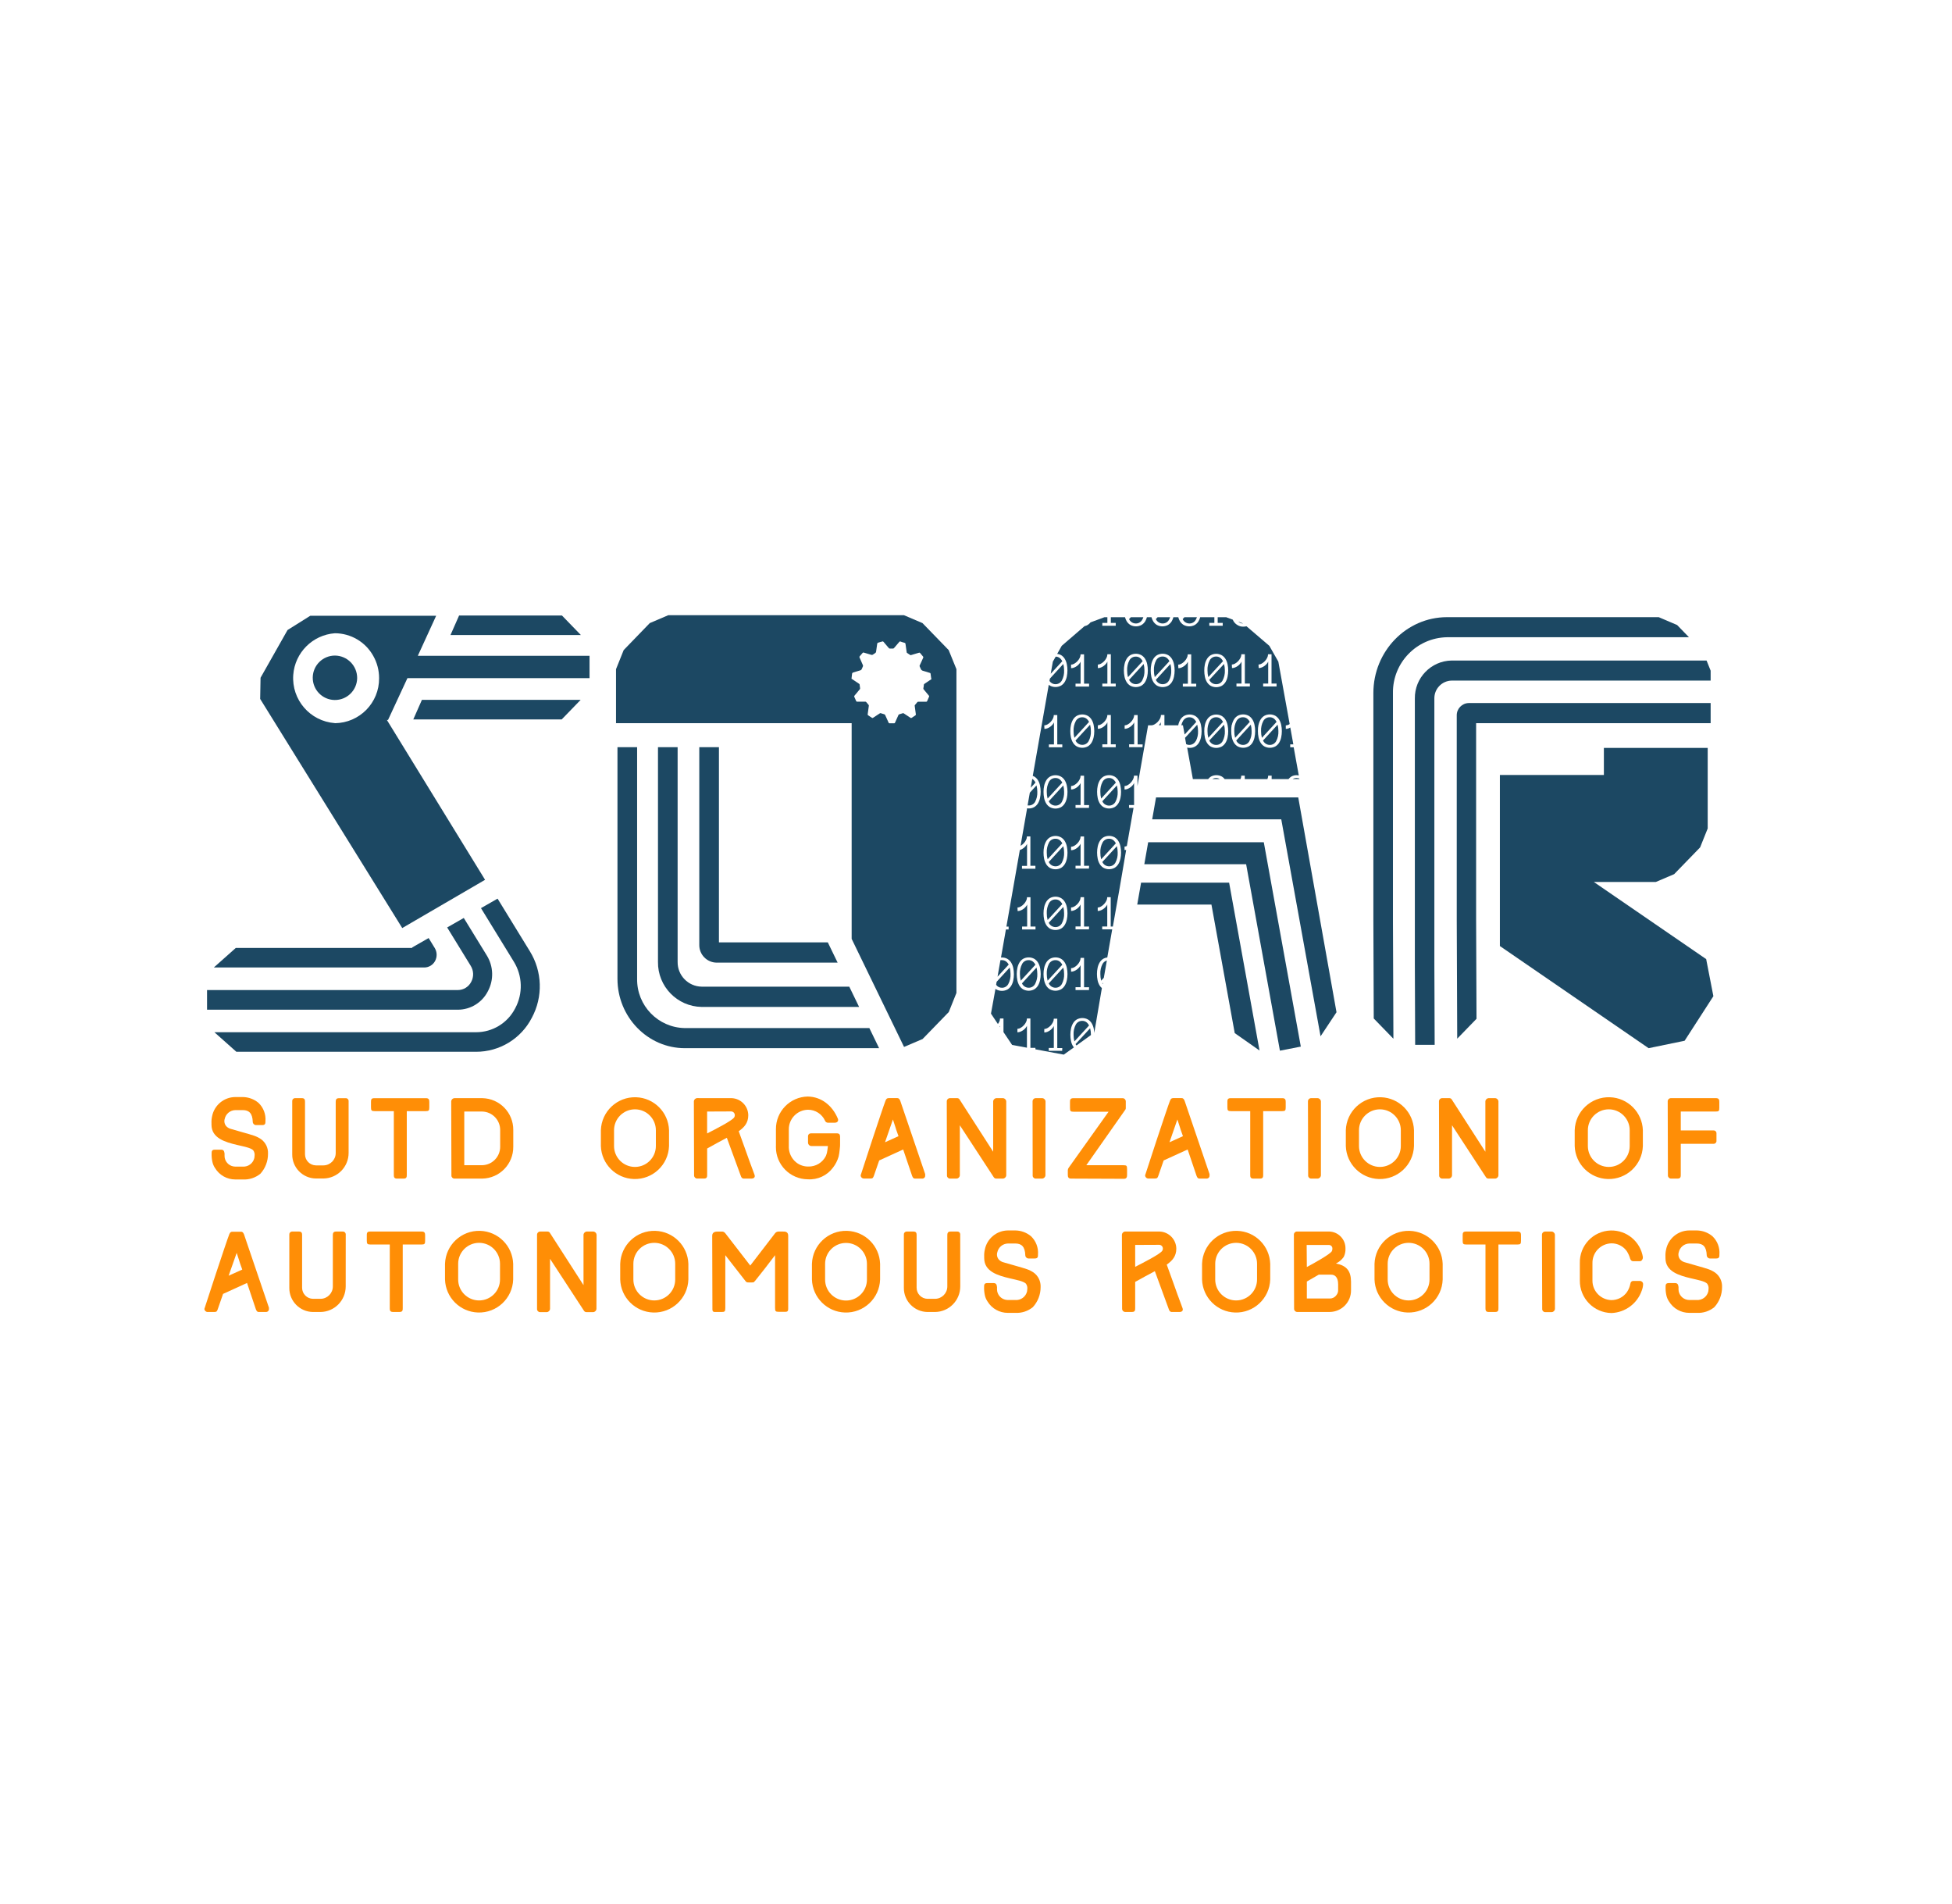 <?xml version="1.0" encoding="utf-8"?>
<!-- Generator: Adobe Illustrator 23.0.6, SVG Export Plug-In . SVG Version: 6.00 Build 0)  -->
<svg version="1.0" id="Layer_2" xmlns="http://www.w3.org/2000/svg" xmlns:xlink="http://www.w3.org/1999/xlink" x="0px" y="0px"
	 viewBox="0 0 800 780.17" enable-background="new 0 0 800 780.17" xml:space="preserve">
<g>
	<path fill="none" d="M352.133,280.22c0.093,0.066,0.151,0.17,0.156,0.284c0.057,0.511,0.128,1.008,0.199,1.505
		c0.029,0.154-0.018,0.313-0.128,0.426l-2.173,2.613c-0.139,0.128-0.168,0.336-0.071,0.497c0.27,0.568,0.525,1.136,0.767,1.718
		c0.042,0.164,0.202,0.269,0.369,0.241h3.366c0.162-0.01,0.318,0.065,0.412,0.199c0.303,0.379,0.615,0.753,0.937,1.122
		c0.097,0.108,0.134,0.257,0.099,0.398c-0.17,1.15-0.312,2.286-0.469,3.437c-0.046,0.183,0.043,0.373,0.213,0.454
		c0.521,0.322,1.027,0.658,1.52,1.008c0.129,0.116,0.325,0.116,0.454,0l2.84-1.86c0.133-0.073,0.293-0.073,0.426,0
		c0.454,0.156,0.895,0.298,1.349,0.412c0.171,0.038,0.31,0.162,0.369,0.327c0.483,1.051,0.952,2.088,1.42,3.138
		c0.041,0.15,0.186,0.247,0.341,0.227h1.889c0.163,0.029,0.321-0.069,0.369-0.227c0.469-1.051,0.951-2.116,1.42-3.167
		c0.054-0.144,0.177-0.251,0.327-0.284c0.454-0.128,0.909-0.27,1.349-0.412c0.141-0.078,0.313-0.078,0.454,0l2.84,1.875
		c0.118,0.103,0.294,0.103,0.412,0c0.511-0.355,1.022-0.696,1.548-1.023c0.164-0.086,0.247-0.275,0.199-0.454
		c-0.156-1.15-0.312-2.315-0.469-3.465c-0.022-0.123,0.015-0.249,0.099-0.341c0.327-0.383,0.653-0.767,0.98-1.165
		c0.085-0.118,0.225-0.183,0.369-0.17h3.266c0.173,0.021,0.336-0.088,0.383-0.256c0.237-0.578,0.488-1.15,0.753-1.718
		c0.112-0.136,0.112-0.332,0-0.469l-2.187-2.641c-0.106-0.114-0.149-0.274-0.114-0.426c0.085-0.454,0.199-0.937,0.199-1.42
		c0.01-0.164,0.1-0.313,0.241-0.398l2.84-1.917h0.043c0.023-0.11-0.015-0.224-0.1-0.298c-0.095-0.663-0.185-1.321-0.27-1.974
		c-0.011-0.142-0.116-0.259-0.256-0.284c-0.909-0.27-1.789-0.596-2.698-0.824c-0.555-0.088-1.006-0.494-1.15-1.037
		c-0.086-0.267-0.2-0.524-0.341-0.767c-0.078-0.146-0.078-0.322,0-0.469c0.511-1.037,0.952-2.088,1.42-3.124
		c0.104-0.172,0.068-0.395-0.085-0.525c-0.398-0.469-0.795-0.937-1.179-1.42c-0.086-0.14-0.262-0.195-0.412-0.128l-3.252,0.966
		c-0.115,0.063-0.254,0.063-0.369,0l-1.278-0.852c-0.106-0.064-0.175-0.175-0.185-0.298c-0.156-1.164-0.341-2.315-0.497-3.465
		c-0.002-0.185-0.132-0.344-0.312-0.383c-0.659-0.169-1.308-0.373-1.946-0.611c-0.126,0.073-0.236,0.17-0.327,0.284
		c-0.696,0.824-1.392,1.661-2.116,2.471c-0.101,0.131-0.26,0.206-0.426,0.199h-1.25c-0.163,0.01-0.322-0.058-0.426-0.185
		c-0.611-0.724-1.207-1.434-1.832-2.144c-0.161-0.242-0.362-0.453-0.597-0.625c-0.648,0.142-1.288,0.317-1.917,0.525
		c-0.251,0.052-0.433,0.27-0.44,0.525c-0.142,1.065-0.298,2.116-0.454,3.181c-0.024,0.242-0.161,0.458-0.369,0.582
		c-0.298,0.199-0.611,0.369-0.895,0.596c-0.191,0.156-0.45,0.199-0.682,0.114l-2.997-0.895c-0.199-0.057-0.383-0.114-0.54,0.071
		l-1.236,1.42c-0.126,0.184-0.126,0.427,0,0.611l1.321,3.025c0.075,0.162,0.075,0.349,0,0.511c-0.142,0.341-0.312,0.668-0.44,1.008
		c-0.109,0.319-0.379,0.557-0.71,0.625c-0.951,0.256-1.889,0.596-2.84,0.866c-0.261,0.059-0.448,0.287-0.454,0.554
		c-0.085,0.611-0.128,1.221-0.213,1.832v0.256c0.047-0.007,0.095-0.007,0.142,0L352.133,280.22z"/>
	<path fill="none" d="M452.383,272.835c0.338-0.25,0.643-0.541,0.909-0.866c0.225-0.266,0.411-0.563,0.554-0.88v9.018h-2.073v1.179
		h5.496v-1.179h-2.002v-12.028h-1.42c-0.007,0.525-0.138,1.041-0.383,1.505c-0.495,0.984-1.271,1.8-2.23,2.343
		c-0.391,0.237-0.836,0.369-1.292,0.383v1.449c0.445-0.002,0.884-0.094,1.292-0.27C451.641,273.319,452.028,273.099,452.383,272.835
		z"/>
	<path fill="none" d="M452.383,297.715c0.338-0.25,0.643-0.541,0.909-0.866c0.225-0.266,0.411-0.563,0.554-0.88v9.018h-2.073v1.179
		h5.496v-1.179h-2.002v-12.028h-1.42c-0.007,0.525-0.138,1.041-0.383,1.505c-0.495,0.984-1.271,1.8-2.23,2.343
		c-0.391,0.237-0.836,0.369-1.292,0.383v1.449c0.445-0.002,0.884-0.094,1.292-0.27C451.641,298.199,452.028,297.98,452.383,297.715z
		"/>
	<path fill="none" d="M450.721,354.065c0.379,0.62,0.9,1.141,1.52,1.52c1.428,0.765,3.145,0.765,4.573,0
		c0.621-0.377,1.142-0.898,1.52-1.52c0.4-0.672,0.683-1.406,0.838-2.173l0.014,0.014c0.354-1.691,0.354-3.436,0-5.127
		c-0.157-0.772-0.445-1.512-0.852-2.187c-0.383-0.622-0.909-1.143-1.534-1.52c-1.413-0.765-3.117-0.765-4.53,0
		c-0.622,0.376-1.144,0.897-1.52,1.52c-0.403,0.677-0.691,1.416-0.852,2.187c-0.184,0.84-0.274,1.697-0.27,2.556
		c-0.004,0.859,0.082,1.715,0.256,2.556C450.034,352.66,450.318,353.395,450.721,354.065z M454.527,354.974
		c-1.187,0-2.265-0.694-2.755-1.775l5.969-6.494c-0.002-0.008-0.003-0.016-0.005-0.025l0.014,0.014l-0.01,0.01
		c0.215,0.851,0.324,1.725,0.322,2.603c0.076,1.441-0.243,2.875-0.923,4.147C456.621,354.409,455.614,354.995,454.527,354.974z
		 M454.527,343.67c0.577-0.014,1.144,0.155,1.619,0.483c0.497,0.367,0.897,0.849,1.165,1.406l-6.007,6.533
		c-0.234-0.9-0.348-1.826-0.341-2.755c-0.073-1.44,0.246-2.873,0.923-4.147C452.412,344.228,453.432,343.642,454.527,343.67z"/>
	<path fill="none" d="M441.405,272.863c0.338-0.25,0.643-0.541,0.909-0.866c0.225-0.266,0.411-0.563,0.554-0.88v9.018h-2.073v1.179
		h5.553v-1.179h-2.059v-12.028h-1.42c-0.007,0.525-0.138,1.041-0.383,1.505c-0.495,0.984-1.271,1.8-2.23,2.343
		c-0.391,0.237-0.836,0.369-1.292,0.383l0,1.449c0.445-0.002,0.884-0.094,1.292-0.27
		C440.663,273.347,441.05,273.128,441.405,272.863z"/>
	<path fill="none" d="M450.721,329.185c0.379,0.62,0.9,1.141,1.52,1.52c1.428,0.765,3.145,0.765,4.573,0
		c0.621-0.377,1.142-0.898,1.52-1.52c0.4-0.672,0.683-1.406,0.838-2.173l0.014,0.014c0.354-1.691,0.354-3.436,0-5.127
		c-0.157-0.772-0.445-1.512-0.852-2.187c-0.383-0.622-0.909-1.143-1.534-1.52c-1.413-0.765-3.117-0.765-4.53,0
		c-0.622,0.376-1.144,0.897-1.52,1.52c-0.403,0.677-0.691,1.416-0.852,2.187c-0.184,0.84-0.274,1.697-0.27,2.556
		c-0.004,0.859,0.082,1.715,0.256,2.556C450.034,327.78,450.318,328.515,450.721,329.185z M457.737,321.8l0.014,0.014l-0.01,0.01
		c0.215,0.851,0.324,1.725,0.322,2.603c0.076,1.441-0.243,2.875-0.923,4.147c-0.519,0.954-1.527,1.54-2.613,1.52
		c-1.187,0-2.265-0.694-2.755-1.775l5.969-6.494C457.739,321.817,457.739,321.809,457.737,321.8z M451.886,320.309
		c0.526-0.961,1.546-1.548,2.642-1.52c0.577-0.014,1.144,0.155,1.619,0.483c0.497,0.367,0.897,0.849,1.165,1.406l-6.007,6.532
		c-0.234-0.899-0.348-1.826-0.341-2.755C450.89,323.016,451.209,321.583,451.886,320.309z"/>
	<path fill="none" d="M268.151,509.248c-4.733,0-8.571,3.837-8.571,8.57v6.461c0,4.733,3.837,8.57,8.571,8.57
		c4.734,0,8.571-3.837,8.571-8.57v-6.461C276.722,513.085,272.885,509.248,268.151,509.248z"/>
	<path fill="none" d="M442.868,317.853c-0.007,0.525-0.138,1.041-0.383,1.505c-0.495,0.985-1.271,1.8-2.23,2.343
		c-0.391,0.237-0.836,0.369-1.292,0.383v1.42c0.445-0.002,0.884-0.094,1.292-0.27c0.409-0.17,0.795-0.389,1.15-0.653
		c0.338-0.25,0.643-0.541,0.909-0.866c0.225-0.266,0.411-0.563,0.554-0.88v9.018h-2.073v1.179h5.496l0.057-1.15h-2.059v-12.028
		H442.868z"/>
	<path fill="none" d="M505.696,304.305c0.379,0.62,0.9,1.141,1.52,1.52c1.428,0.765,3.145,0.765,4.573,0
		c0.621-0.377,1.142-0.898,1.52-1.52c0.4-0.672,0.683-1.406,0.838-2.173c0.354-1.691,0.354-3.436,0-5.127
		c-0.156-0.772-0.445-1.512-0.852-2.187c-0.383-0.622-0.909-1.143-1.534-1.52c-1.413-0.765-3.117-0.765-4.53,0
		c-0.622,0.376-1.144,0.897-1.52,1.52c-0.403,0.677-0.691,1.416-0.852,2.187h-0.071c-0.156,0.847-0.218,1.709-0.185,2.57
		c-0.004,0.859,0.082,1.715,0.256,2.556C505.009,302.9,505.292,303.635,505.696,304.305z M512.626,296.934
		c0.219,0.859,0.329,1.741,0.327,2.627c0.076,1.44-0.243,2.874-0.923,4.147c-0.519,0.954-1.527,1.54-2.613,1.52
		c-1.194-0.005-2.273-0.711-2.755-1.804L512.626,296.934z M506.775,295.415c0.526-0.961,1.546-1.548,2.642-1.52
		c0.577-0.014,1.144,0.155,1.619,0.483c0.499,0.371,0.899,0.858,1.165,1.42l-6.007,6.518c-0.233-0.9-0.348-1.826-0.341-2.755
		C505.78,298.121,506.099,296.688,506.775,295.415z"/>
	<path fill="none" d="M494.647,279.481c0.379,0.62,0.899,1.141,1.52,1.52c1.428,0.765,3.145,0.765,4.573,0
		c0.621-0.377,1.142-0.898,1.52-1.52c0.4-0.672,0.683-1.406,0.838-2.173c0.354-1.691,0.354-3.436,0-5.127
		c-0.157-0.772-0.445-1.512-0.852-2.187c-0.383-0.622-0.909-1.143-1.534-1.52c-1.413-0.765-3.117-0.765-4.53,0
		c-0.622,0.376-1.144,0.897-1.52,1.52c-0.403,0.677-0.691,1.416-0.852,2.187c-0.18,0.845-0.266,1.707-0.256,2.57
		c-0.004,0.859,0.082,1.715,0.256,2.556C493.96,278.076,494.243,278.811,494.647,279.481z M501.663,272.054
		c0.219,0.858,0.329,1.741,0.327,2.627c0.076,1.441-0.243,2.875-0.923,4.147c-0.519,0.954-1.527,1.54-2.613,1.52
		c-1.218,0.034-2.337-0.665-2.84-1.775L501.663,272.054z M495.798,270.535c0.526-0.961,1.546-1.548,2.641-1.52
		c0.577-0.014,1.144,0.155,1.619,0.483c0.499,0.371,0.899,0.859,1.165,1.42l-6.007,6.518c-0.233-0.9-0.348-1.826-0.341-2.755
		C494.802,273.241,495.121,271.808,495.798,270.535z"/>
	<path fill="none" d="M300.908,457.833c0.164-0.259,0.248-0.56,0.241-0.866c0.024-0.839-0.637-1.538-1.476-1.562
		c-0.029-0.001-0.058-0.001-0.087,0l-9.785,0.043v8.975C292.955,462.817,300.07,459.196,300.908,457.833z"/>
	<path fill="none" d="M506.207,273.474c0.409-0.17,0.795-0.389,1.15-0.653c0.338-0.25,0.643-0.541,0.909-0.866
		c0.225-0.266,0.411-0.563,0.554-0.88v9.018h-2.073v1.179h5.496v-1.179h-2.059v-12.028h-1.42c-0.007,0.525-0.138,1.041-0.383,1.505
		c-0.495,0.984-1.271,1.8-2.23,2.343c-0.391,0.237-0.836,0.369-1.292,0.383l0.057,1.449
		C505.359,273.742,505.799,273.65,506.207,273.474z"/>
	<path fill="none" d="M517.143,273.474c0.409-0.17,0.795-0.389,1.15-0.653c0.338-0.25,0.643-0.541,0.909-0.866
		c0.225-0.266,0.411-0.563,0.554-0.88v9.018h-2.073v1.179h5.496v-1.179h-2.059v-12.028h-1.42c-0.007,0.525-0.138,1.041-0.383,1.505
		c-0.495,0.984-1.271,1.8-2.23,2.343c-0.391,0.237-0.836,0.369-1.292,0.383l0.057,1.449
		C516.295,273.742,516.734,273.65,517.143,273.474z"/>
	<path fill="none" d="M366.917,461.667c-0.284-0.824-0.525-1.69-0.966-2.968l-3.238,9.344l5.524-2.499
		c-0.483-1.321-0.795-2.144-0.923-2.599C367.187,462.491,367.031,462.121,366.917,461.667z"/>
	<path fill="none" d="M494.647,304.362c0.379,0.62,0.899,1.141,1.52,1.52c1.428,0.765,3.145,0.765,4.573,0
		c0.621-0.377,1.142-0.898,1.52-1.52c0.4-0.672,0.683-1.406,0.838-2.173c0.354-1.691,0.354-3.436,0-5.127
		c-0.157-0.772-0.445-1.512-0.852-2.187c-0.383-0.622-0.909-1.143-1.534-1.519c-1.413-0.765-3.117-0.765-4.53,0
		c-0.622,0.376-1.144,0.897-1.52,1.519c-0.403,0.677-0.691,1.416-0.852,2.187v-0.057c-0.184,0.863-0.27,1.745-0.256,2.627
		c-0.004,0.859,0.082,1.715,0.256,2.556C493.96,302.956,494.243,303.692,494.647,304.362z M501.663,296.934
		c0.219,0.859,0.329,1.741,0.327,2.627c0.076,1.44-0.243,2.874-0.923,4.147c-0.519,0.954-1.527,1.54-2.613,1.52
		c-1.225,0.029-2.346-0.683-2.84-1.804L501.663,296.934z M495.798,295.415c0.526-0.961,1.546-1.548,2.641-1.52
		c0.577-0.014,1.144,0.155,1.619,0.483c0.499,0.371,0.899,0.858,1.165,1.42l-6.007,6.518c-0.233-0.9-0.348-1.826-0.341-2.755
		C494.802,298.121,495.121,296.688,495.798,295.415z"/>
	<path fill="none" d="M516.631,304.305c0.379,0.62,0.899,1.141,1.52,1.52c1.428,0.765,3.145,0.765,4.573,0
		c0.621-0.377,1.142-0.898,1.52-1.52c0.4-0.672,0.683-1.406,0.838-2.173c0.354-1.691,0.354-3.436,0-5.127
		c-0.157-0.772-0.445-1.512-0.852-2.187c-0.383-0.622-0.909-1.143-1.534-1.52c-1.413-0.765-3.117-0.765-4.53,0
		c-0.622,0.376-1.144,0.897-1.52,1.52c-0.403,0.677-0.691,1.416-0.852,2.187h-0.028c-0.17,0.846-0.247,1.708-0.227,2.57
		c-0.004,0.859,0.082,1.715,0.256,2.556C515.944,302.9,516.228,303.635,516.631,304.305z M523.604,296.934
		c0.219,0.859,0.329,1.741,0.327,2.627c0.076,1.44-0.243,2.874-0.923,4.147c-0.519,0.954-1.527,1.54-2.613,1.52
		c-1.194-0.005-2.273-0.711-2.755-1.804L523.604,296.934z M517.753,295.415c0.526-0.961,1.546-1.548,2.641-1.52
		c0.577-0.014,1.144,0.155,1.619,0.483c0.499,0.371,0.899,0.858,1.165,1.42l-6.007,6.518c-0.234-0.9-0.348-1.826-0.341-2.755
		C516.758,298.121,517.077,296.688,517.753,295.415z"/>
	<path fill="none" d="M472.691,279.439c0.379,0.62,0.9,1.141,1.52,1.52c1.428,0.765,3.145,0.765,4.573,0
		c0.621-0.377,1.142-0.898,1.52-1.52c0.4-0.672,0.683-1.406,0.838-2.173c0.354-1.691,0.354-3.436,0-5.127
		c-0.157-0.772-0.445-1.512-0.852-2.187c-0.383-0.622-0.909-1.143-1.534-1.52c-1.413-0.765-3.117-0.765-4.53,0
		c-0.622,0.376-1.144,0.897-1.52,1.52c-0.403,0.677-0.691,1.416-0.852,2.187l0,0.043c-0.177,0.831-0.262,1.678-0.256,2.528
		c-0.004,0.859,0.082,1.715,0.256,2.556C472.004,278.033,472.288,278.769,472.691,279.439z M479.693,272.054
		c0.219,0.858,0.329,1.741,0.327,2.627c0.076,1.441-0.243,2.875-0.923,4.147c-0.519,0.954-1.527,1.54-2.613,1.52
		c-1.196,0.003-2.281-0.698-2.769-1.789L479.693,272.054z M473.842,270.535c0.526-0.961,1.546-1.548,2.642-1.52
		c0.577-0.014,1.144,0.155,1.619,0.483c0.499,0.371,0.899,0.859,1.165,1.42l-6.007,6.518c-0.233-0.9-0.348-1.826-0.341-2.755
		C472.846,273.241,473.165,271.808,473.842,270.535z"/>
	<path fill="none" d="M484.223,273.531c0.409-0.17,0.795-0.389,1.15-0.653c0.338-0.25,0.643-0.541,0.909-0.866
		c0.225-0.266,0.411-0.563,0.554-0.88v9.018h-2.073v1.179h5.496v-1.179H488.2V268.12h-1.42c-0.007,0.525-0.138,1.041-0.383,1.505
		c-0.495,0.984-1.271,1.8-2.23,2.343c-0.391,0.237-0.836,0.369-1.292,0.383l0.057,1.449
		C483.375,273.799,483.815,273.707,484.223,273.531z"/>
	<path fill="none" d="M466.244,292.986h-1.42c-0.007,0.525-0.138,1.041-0.383,1.505c-0.495,0.984-1.271,1.8-2.23,2.343
		c-0.391,0.237-0.836,0.369-1.292,0.383v1.42c0.445-0.002,0.884-0.094,1.292-0.27c0.409-0.17,0.795-0.389,1.15-0.653
		c0.338-0.25,0.643-0.541,0.909-0.866c0.225-0.266,0.411-0.563,0.554-0.88v9.018h-2.073v1.179h5.496l0.057-1.15h-2.059V292.986z"/>
	<path fill="none" d="M439.743,304.305c0.379,0.62,0.899,1.141,1.52,1.52c1.428,0.765,3.145,0.765,4.573,0
		c0.621-0.377,1.142-0.898,1.52-1.52c0.4-0.672,0.683-1.406,0.838-2.173l0.014,0.014c0.354-1.691,0.354-3.436,0-5.127
		c-0.157-0.772-0.445-1.512-0.852-2.187c-0.383-0.622-0.909-1.143-1.534-1.519c-1.413-0.765-3.117-0.765-4.53,0
		c-0.622,0.376-1.144,0.897-1.52,1.519c-0.403,0.677-0.691,1.416-0.852,2.187c-0.184,0.84-0.274,1.697-0.27,2.556
		c-0.004,0.859,0.082,1.715,0.256,2.556C439.056,302.899,439.34,303.635,439.743,304.305z M446.759,296.906l0.014,0.028
		l-0.007,0.008c0.213,0.847,0.322,1.717,0.32,2.591c0.076,1.441-0.243,2.874-0.923,4.147c-0.519,0.954-1.527,1.54-2.613,1.52
		c-1.187,0-2.265-0.694-2.755-1.775l5.972-6.482C446.763,296.93,446.762,296.918,446.759,296.906z M440.908,295.429
		c0.526-0.961,1.546-1.548,2.641-1.52c0.577-0.014,1.144,0.156,1.619,0.483c0.497,0.367,0.897,0.849,1.165,1.406l-6.007,6.532
		c-0.234-0.899-0.348-1.826-0.341-2.755C439.912,298.135,440.231,296.702,440.908,295.429z"/>
	<path fill="none" d="M438.962,348.385c0.445-0.002,0.884-0.094,1.292-0.27c0.409-0.17,0.795-0.389,1.15-0.653
		c0.338-0.25,0.643-0.541,0.909-0.866c0.225-0.266,0.411-0.563,0.554-0.88v9.018h-2.073v1.179h5.496l0.057-1.15h-2.059v-12.028
		h-1.42c-0.007,0.525-0.138,1.041-0.383,1.505c-0.495,0.985-1.271,1.8-2.23,2.343c-0.391,0.237-0.836,0.369-1.292,0.383V348.385z"/>
	<path fill="none" d="M444.288,367.613h-1.42c-0.007,0.525-0.138,1.041-0.383,1.505c-0.495,0.984-1.271,1.8-2.23,2.343
		c-0.391,0.237-0.836,0.369-1.292,0.383v1.42c0.445-0.002,0.884-0.094,1.292-0.27c0.409-0.17,0.795-0.389,1.15-0.653
		c0.338-0.25,0.643-0.541,0.909-0.866c0.225-0.266,0.411-0.563,0.554-0.88v9.018h-2.073v1.179h5.496l0.057-1.15h-2.059V367.613z"/>
	<path fill="none" d="M461.699,279.439c0.379,0.62,0.899,1.141,1.52,1.52c1.428,0.765,3.145,0.765,4.573,0
		c0.621-0.377,1.142-0.898,1.52-1.52c0.4-0.672,0.683-1.406,0.838-2.173l0.014,0.014c0.354-1.691,0.354-3.436,0-5.127
		c-0.157-0.772-0.445-1.512-0.852-2.187c-0.383-0.622-0.909-1.143-1.534-1.52c-1.413-0.765-3.117-0.765-4.53,0
		c-0.622,0.376-1.144,0.897-1.52,1.52c-0.403,0.677-0.691,1.416-0.852,2.187c-0.184,0.84-0.274,1.697-0.27,2.556
		c-0.004,0.859,0.082,1.715,0.256,2.556C461.012,278.033,461.296,278.769,461.699,279.439z M468.715,272.04l0.014,0.014l-0.01,0.01
		c0.215,0.851,0.324,1.725,0.322,2.603c0.076,1.441-0.243,2.875-0.923,4.147c-0.519,0.954-1.527,1.54-2.613,1.52
		c-1.187,0-2.265-0.694-2.755-1.775l5.969-6.494C468.717,272.056,468.717,272.048,468.715,272.04z M462.864,270.563
		c0.526-0.961,1.546-1.548,2.641-1.52c0.577-0.014,1.144,0.155,1.619,0.483c0.497,0.367,0.897,0.849,1.165,1.406l-6.007,6.533
		c-0.233-0.9-0.348-1.826-0.341-2.755C461.868,273.269,462.187,271.836,462.864,270.563z"/>
	<path fill="none" d="M444.288,392.494h-1.42c-0.007,0.525-0.138,1.041-0.383,1.505c-0.495,0.984-1.271,1.8-2.23,2.343
		c-0.391,0.237-0.836,0.369-1.292,0.383v1.42c0.445-0.002,0.884-0.094,1.292-0.27c0.409-0.17,0.795-0.389,1.15-0.653
		c0.338-0.25,0.643-0.541,0.909-0.866c0.225-0.266,0.411-0.563,0.554-0.88v9.018h-2.073v1.179h5.496l0.057-1.15h-2.059V392.494z"/>
	<path fill="none" d="M429.333,298.397c0.409-0.17,0.795-0.389,1.15-0.653c0.338-0.25,0.643-0.541,0.909-0.866
		c0.225-0.266,0.411-0.563,0.554-0.88v9.018h-2.073v1.179h5.496v-1.179h-2.059v-12.028h-1.42c-0.007,0.525-0.139,1.041-0.383,1.505
		c-0.495,0.984-1.271,1.8-2.23,2.343c-0.391,0.237-0.836,0.369-1.292,0.383l0.057,1.449
		C428.486,298.665,428.925,298.573,429.333,298.397z"/>
	<path fill="none" d="M196.347,509.248c-4.733,0-8.571,3.837-8.571,8.57v6.461c0,4.733,3.837,8.57,8.571,8.57
		c4.734,0,8.571-3.837,8.571-8.57v-6.461C204.918,513.085,201.081,509.248,196.347,509.248z"/>
	<path fill="none" d="M436.378,394.382c-0.383-0.622-0.909-1.143-1.534-1.52c-1.413-0.765-3.117-0.765-4.53,0
		c-0.622,0.376-1.144,0.897-1.52,1.52c-0.403,0.677-0.691,1.416-0.852,2.187c-0.184,0.84-0.274,1.697-0.27,2.556
		c-0.004,0.859,0.082,1.715,0.256,2.556c0.151,0.768,0.434,1.503,0.838,2.173c0.379,0.62,0.9,1.141,1.52,1.52
		c1.428,0.765,3.145,0.765,4.573,0c0.621-0.377,1.142-0.898,1.52-1.52c0.4-0.672,0.683-1.406,0.838-2.173l0.014,0.014
		c0.354-1.691,0.354-3.436,0-5.127C437.073,395.797,436.785,395.057,436.378,394.382z M429.348,401.838
		c-0.233-0.9-0.348-1.826-0.341-2.755c-0.073-1.44,0.246-2.873,0.923-4.147c0.526-0.961,1.546-1.548,2.642-1.52
		c0.577-0.014,1.144,0.156,1.619,0.483c0.497,0.367,0.897,0.849,1.165,1.406L429.348,401.838z M435.185,403.201
		c-0.519,0.954-1.527,1.54-2.613,1.52c-1.187,0-2.265-0.694-2.755-1.775l5.969-6.494c-0.002-0.008-0.003-0.016-0.005-0.025
		l0.014,0.014l-0.01,0.01c0.215,0.851,0.324,1.725,0.322,2.603C436.184,400.495,435.865,401.929,435.185,403.201z"/>
	<path fill="none" d="M545.574,522.292h-5.113l-4.871,2.812v6.959h9.43c0.911,0.011,1.783-0.366,2.4-1.037l0.398-0.497
		c0.414-0.556,0.625-1.238,0.596-1.931c0-0.454,0-0.781,0-1.235c0-0.454,0-0.781,0-1.15
		C548.415,523.243,546.995,522.292,545.574,522.292z"/>
	<path fill="none" d="M197.59,455.447l-7.314,0v21.998h7.314c4.123-0.085,7.416-3.46,7.399-7.583v-6.831
		C205.006,458.907,201.713,455.532,197.59,455.447z"/>
	<path fill="none" d="M346.729,509.29c-4.733,0-8.571,3.837-8.571,8.57v6.461c0,4.733,3.837,8.57,8.571,8.57
		c4.734,0,8.571-3.837,8.571-8.57v-6.461C355.3,513.128,351.463,509.29,346.729,509.29z"/>
	<path fill="none" d="M436.378,369.502c-0.383-0.622-0.909-1.143-1.534-1.52c-1.413-0.765-3.117-0.765-4.53,0
		c-0.622,0.376-1.144,0.897-1.52,1.52c-0.403,0.677-0.691,1.416-0.852,2.187c-0.184,0.84-0.274,1.697-0.27,2.556
		c-0.004,0.859,0.082,1.715,0.256,2.556c0.151,0.768,0.434,1.503,0.838,2.173c0.379,0.62,0.9,1.141,1.52,1.52
		c1.428,0.765,3.145,0.765,4.573,0c0.621-0.377,1.142-0.898,1.52-1.52c0.4-0.672,0.683-1.406,0.838-2.173l0.014,0.014
		c0.354-1.691,0.354-3.436,0-5.127C437.073,370.916,436.785,370.177,436.378,369.502z M429.348,376.972
		c-0.233-0.9-0.348-1.826-0.341-2.755c-0.073-1.44,0.246-2.873,0.923-4.147c0.526-0.961,1.546-1.548,2.642-1.52
		c0.577-0.014,1.144,0.155,1.619,0.483c0.497,0.367,0.897,0.849,1.165,1.406L429.348,376.972z M435.185,378.349
		c-0.519,0.954-1.527,1.54-2.613,1.52c-1.187,0-2.265-0.694-2.755-1.775l5.969-6.494c-0.002-0.008-0.003-0.016-0.005-0.025
		l0.014,0.014l-0.01,0.01c0.215,0.851,0.324,1.725,0.322,2.603C436.184,375.643,435.865,377.077,435.185,378.349z"/>
	<path fill="none" d="M97.965,516.327c-0.284-0.824-0.525-1.69-0.966-2.968l-3.295,9.358l5.581-2.514
		c-0.483-1.321-0.795-2.144-0.923-2.599C98.235,517.151,98.079,516.782,97.965,516.327z"/>
	<path fill="none" d="M483.499,461.667c-0.284-0.824-0.525-1.69-0.966-2.968l-3.238,9.344l5.524-2.499
		c-0.483-1.321-0.795-2.144-0.923-2.599C483.769,462.491,483.612,462.121,483.499,461.667z"/>
	<path fill="none" d="M433.31,417.402h-1.42c-0.007,0.525-0.138,1.041-0.383,1.505c-0.495,0.985-1.271,1.8-2.23,2.343
		c-0.391,0.237-0.836,0.369-1.292,0.383v1.42c0.445-0.002,0.884-0.094,1.292-0.27c0.409-0.17,0.795-0.389,1.15-0.653
		c0.338-0.25,0.643-0.541,0.909-0.866c0.225-0.266,0.411-0.563,0.554-0.88v9.018h-2.073v1.179h5.496l0.057-1.15h-2.059V417.402z"/>
	<path fill="none" d="M545.816,512.706c0.177-0.326,0.26-0.695,0.242-1.065c0.055-0.782-0.535-1.461-1.317-1.516
		c-0.034-0.002-0.069-0.004-0.103-0.003h-9.118l0.071,9.046C538.672,517.52,545.063,513.941,545.816,512.706z"/>
	<path fill="none" d="M506.612,509.248c-4.734,0-8.571,3.837-8.571,8.57v6.461c0,4.733,3.837,8.57,8.571,8.57
		c4.733,0,8.571-3.837,8.571-8.57v-6.461C515.183,513.085,511.346,509.248,506.612,509.248z"/>
	<path fill="none" d="M418.356,373.038c0.409-0.17,0.795-0.389,1.15-0.653c0.338-0.25,0.643-0.541,0.909-0.866
		c0.225-0.266,0.411-0.563,0.554-0.88v9.018h-2.073v1.179h5.496v-1.179h-2.059v-12.028h-1.42c-0.007,0.525-0.138,1.041-0.383,1.505
		c-0.495,0.984-1.271,1.8-2.23,2.343c-0.391,0.237-0.836,0.369-1.292,0.383l0.057,1.449
		C417.508,373.306,417.947,373.214,418.356,373.038z"/>
	<path fill="none" d="M428.765,354.094c0.379,0.62,0.9,1.141,1.52,1.52c1.428,0.765,3.145,0.765,4.573,0
		c0.621-0.377,1.142-0.898,1.52-1.52c0.4-0.672,0.683-1.406,0.838-2.173l0.014,0.014c0.354-1.691,0.354-3.436,0-5.127
		c-0.157-0.772-0.445-1.512-0.852-2.187c-0.383-0.622-0.909-1.143-1.534-1.52c-1.413-0.765-3.117-0.765-4.53,0
		c-0.622,0.376-1.144,0.897-1.52,1.52c-0.403,0.677-0.691,1.416-0.852,2.187c-0.184,0.84-0.274,1.697-0.27,2.556
		c-0.004,0.859,0.082,1.715,0.256,2.556C428.078,352.689,428.362,353.424,428.765,354.094z M435.781,346.681l0.014,0.014l-0.01,0.01
		c0.215,0.851,0.324,1.725,0.322,2.603c0.076,1.441-0.243,2.875-0.923,4.147c-0.519,0.954-1.527,1.54-2.613,1.52
		c-1.187,0-2.265-0.694-2.755-1.775l5.969-6.494C435.784,346.697,435.783,346.689,435.781,346.681z M429.93,345.19
		c0.526-0.961,1.546-1.548,2.642-1.52c0.577-0.014,1.144,0.155,1.619,0.483c0.497,0.367,0.897,0.849,1.165,1.406l-6.007,6.533
		c-0.233-0.9-0.348-1.826-0.341-2.755C428.934,347.896,429.253,346.463,429.93,345.19z"/>
	<path fill="none" d="M659.337,478.147c4.734,0,8.571-3.837,8.571-8.57v-6.461c0-4.733-3.837-8.57-8.571-8.57
		c-4.733,0-8.571,3.837-8.571,8.57v6.461C650.766,474.31,654.604,478.147,659.337,478.147z"/>
	<path fill="none" d="M428.765,329.213c0.379,0.62,0.9,1.141,1.52,1.52c1.428,0.765,3.145,0.765,4.573,0
		c0.621-0.377,1.142-0.898,1.52-1.52c0.4-0.672,0.683-1.406,0.838-2.173l0.014,0.014c0.354-1.691,0.354-3.436,0-5.127
		c-0.157-0.772-0.445-1.512-0.852-2.187c-0.383-0.622-0.909-1.143-1.534-1.52c-1.413-0.765-3.117-0.765-4.53,0
		c-0.622,0.376-1.144,0.897-1.52,1.52c-0.403,0.677-0.691,1.416-0.852,2.187c-0.184,0.84-0.274,1.697-0.27,2.556
		c-0.004,0.859,0.082,1.715,0.256,2.556C428.078,327.808,428.362,328.543,428.765,329.213z M435.781,321.8l0.014,0.014l-0.01,0.01
		c0.215,0.851,0.324,1.725,0.322,2.603c0.076,1.441-0.243,2.875-0.923,4.147c-0.519,0.954-1.527,1.54-2.613,1.52
		c-1.187,0-2.265-0.694-2.755-1.775l5.969-6.494C435.784,321.817,435.783,321.809,435.781,321.8z M429.93,320.309
		c0.526-0.961,1.546-1.548,2.642-1.52c0.577-0.014,1.144,0.155,1.619,0.483c0.497,0.367,0.897,0.849,1.165,1.406l-6.007,6.532
		c-0.233-0.899-0.348-1.826-0.341-2.755C428.934,323.016,429.253,321.583,429.93,320.309z"/>
	<path fill="none" d="M268.797,469.577v-6.461c0-4.733-3.837-8.57-8.571-8.57c-4.734,0-8.571,3.837-8.571,8.57v6.461
		c0,4.733,3.837,8.57,8.571,8.57C264.96,478.147,268.797,474.31,268.797,469.577z"/>
	<path fill="none" d="M574.106,469.577v-6.461c0-4.733-3.837-8.57-8.571-8.57c-4.733,0-8.571,3.837-8.571,8.57v6.461
		c0,4.733,3.837,8.57,8.571,8.57C570.268,478.147,574.106,474.31,574.106,469.577z"/>
	<path fill="none" d="M425.4,394.382c-0.383-0.622-0.909-1.143-1.534-1.52c-1.413-0.765-3.117-0.765-4.53,0
		c-0.622,0.376-1.144,0.897-1.52,1.52c-0.403,0.677-0.691,1.416-0.852,2.187c-0.184,0.84-0.274,1.697-0.27,2.556
		c-0.004,0.859,0.082,1.715,0.256,2.556c0.151,0.768,0.434,1.503,0.838,2.173c0.379,0.62,0.9,1.141,1.52,1.52
		c1.428,0.765,3.145,0.765,4.573,0c0.621-0.377,1.142-0.898,1.52-1.52c0.4-0.672,0.683-1.406,0.838-2.173l0.014,0.014
		c0.354-1.691,0.354-3.436,0-5.127C426.095,395.797,425.807,395.057,425.4,394.382z M418.341,401.838
		c-0.233-0.9-0.348-1.826-0.341-2.755c-0.073-1.44,0.246-2.873,0.923-4.147c0.526-0.961,1.546-1.548,2.642-1.52
		c0.577-0.014,1.144,0.156,1.619,0.483c0.497,0.367,0.897,0.849,1.165,1.406L418.341,401.838z M424.207,403.201
		c-0.519,0.954-1.527,1.54-2.613,1.52c-1.187,0-2.265-0.694-2.755-1.775l5.969-6.494c-0.002-0.008-0.003-0.016-0.005-0.025
		l0.014,0.014l-0.01,0.01c0.215,0.851,0.324,1.725,0.322,2.603C425.206,400.495,424.887,401.929,424.207,403.201z"/>
	<path fill="none" d="M137.275,296.324c10.086-0.109,18.18-8.362,18.093-18.447c0.006-3.211-0.827-6.368-2.414-9.16
		c-3.181-5.693-9.186-9.227-15.707-9.245c-9.129,0.671-16.387,7.93-17.059,17.058c-0.748,10.169,6.89,19.018,17.059,19.765
		L137.275,296.324z M128.174,277.578c0.078-4.971,4.129-8.96,9.101-8.961c5.064,0.047,9.135,4.181,9.103,9.245
		c-0.078,5.027-4.217,9.038-9.244,8.96C132.108,286.744,128.096,282.605,128.174,277.578z"/>
	<path fill="none" d="M577.294,509.248c-4.734,0-8.571,3.837-8.571,8.57v6.461c0,4.733,3.837,8.57,8.571,8.57
		c4.733,0,8.571-3.837,8.571-8.57v-6.461C585.865,513.085,582.027,509.248,577.294,509.248z"/>
	<path fill="none" d="M475.107,510.064c-0.029-0.001-0.058-0.001-0.087,0l-9.785,0.043v8.975c3.153-1.605,10.268-5.226,11.106-6.589
		c0.164-0.258,0.249-0.56,0.241-0.866C476.606,510.788,475.946,510.088,475.107,510.064z"/>
	<path fill="#FF8E06" d="M91.915,472.076c-0.074-0.594-0.596-1.029-1.193-0.994H88.01c-1.244,0-1.277,0.741-1.278,1.54
		c-0.035,1.113,0.059,2.226,0.284,3.317c0.189,0.961,0.571,1.874,1.122,2.684c1.762,2.901,4.914,4.668,8.308,4.658h3.039
		c2.618,0.152,5.198-0.684,7.229-2.343c2.041-2.249,3.157-5.186,3.124-8.222c0.113-2.331-0.955-4.562-2.84-5.936
		c-0.88-0.597-1.835-1.075-2.84-1.42c-0.994-0.369-2.712-0.824-5.113-1.52l-4.601-1.321c-0.657-0.197-1.249-0.565-1.718-1.065
		c-0.709-0.814-0.951-1.935-0.639-2.968c0.435-2.074,2.242-3.574,4.36-3.621h3.068c2.556,0,3.962,1.307,4.076,4.814
		c0.007,0.71,0.569,1.291,1.278,1.321h2.641c1.278,0,1.278-0.781,1.278-1.605c0.23-2.799-0.813-5.554-2.84-7.498
		c-1.817-1.522-4.106-2.365-6.476-2.386h-3.039c-4.652,0.031-8.635,3.342-9.515,7.91c-0.209,0.931-0.29,1.887-0.241,2.84v0.582
		c0,5.482,5.51,7.129,10.623,8.322c2.883,0.682,5.311,1.108,6.433,2.102c0.52,0.679,0.736,1.542,0.596,2.386
		c-0.008,0.276-0.037,0.552-0.085,0.824c-0.513,2.211-2.566,3.714-4.829,3.536h-3.039c-2.062-0.039-3.826-1.492-4.261-3.508
		c-0.085-0.525-0.085-0.895-0.085-1.108C92.077,472.954,92.038,472.505,91.915,472.076z"/>
	<path fill="#FF8E06" d="M86.732,472.687c0-0.022,0.001-0.043,0.001-0.065c0-0.007-0.001-0.014-0.001-0.021V472.687z"/>
	<path fill="#FF8E06" d="M141.55,449.98h-2.641c-1.236,0-1.321,0.781-1.321,1.605v20.833c0.016,2.794-2.233,5.075-5.027,5.098
		h-3.082c-2.477-0.039-4.466-2.053-4.474-4.53V451.57c0-0.824-0.043-1.605-1.278-1.605h-2.684c-0.096-0.01-0.193-0.009-0.288,0.005
		c-0.637,0.09-1.08,0.679-0.99,1.316v21.657c0,0.019-0.001,0.039-0.001,0.058c-0.047,5.411,4.303,9.836,9.715,9.883h3.082
		c5.723-0.078,10.319-4.743,10.31-10.466V451.3c0.016-0.112,0.016-0.225,0-0.337C142.778,450.327,142.187,449.886,141.55,449.98z"/>
	<path fill="#FF8E06" d="M174.626,449.98h-21.303c-1.278,0-1.278,0.781-1.278,1.605v2.102c0,1.321,0.185,1.605,1.605,1.605h7.754
		v26.031c0,0.824,0.043,1.605,1.278,1.605h2.755c1.278,0,1.278-0.781,1.278-1.605v-26.031h7.669c1.406,0,1.562-0.284,1.562-1.605
		v-2.102C175.947,450.761,175.862,449.98,174.626,449.98z"/>
	<path fill="#FF8E06" d="M197.647,449.965h-11.305c-0.747-0.002-1.368,0.575-1.42,1.321l0.085,30.319
		c-0.003,0.044-0.004,0.088-0.002,0.132c0.025,0.682,0.598,1.214,1.28,1.189h11.361c7.106-0.124,12.782-5.958,12.711-13.065v-6.831
		C210.429,455.923,204.753,450.09,197.647,449.965z M204.989,469.861c0.016,4.123-3.276,7.498-7.399,7.583h-7.314v-21.998l7.314,0
		c4.123,0.085,7.416,3.46,7.399,7.583V469.861z"/>
	<path fill="#1C4863" d="M146.379,277.862c0.032-5.063-4.04-9.198-9.103-9.245c-4.972,0.001-9.023,3.99-9.101,8.961
		c-0.078,5.027,3.933,9.165,8.96,9.244C142.162,286.9,146.3,282.889,146.379,277.862z"/>
	<path fill="#1C4863" d="M164.855,380.266l33.942-19.768l-40.248-65.51h0.483l7.91-17.041l0.04-0.085h74.633v-9.146l-70.374-0.011
		l7.518-16.405h-51.581l-9.331,5.851l-11.063,19.555l-0.156,8.677L164.855,380.266z M120.188,276.53
		c0.671-9.128,7.93-16.387,17.059-17.058c6.521,0.018,12.526,3.552,15.707,9.245c1.588,2.791,2.42,5.948,2.414,9.16
		c0.087,10.086-8.007,18.338-18.093,18.447l-0.028-0.028C127.078,295.548,119.441,286.698,120.188,276.53z"/>
	<polygon fill="#1C4863" points="172.915,286.766 169.384,294.776 230.21,294.776 237.975,286.766 	"/>
	<polygon fill="#1C4863" points="184.623,260.21 238.072,260.21 230.306,252.201 188.154,252.201 	"/>
	<path fill="#1C4863" d="M217.132,389.739l-13.208-21.522l-6.804,3.888l13.437,21.894c3.619,5.83,3.836,13.152,0.568,19.186
		c-3.087,6.008-9.279,9.781-16.034,9.77H87.873l8.999,8.009h98.219c9.62,0.025,18.443-5.339,22.85-13.889
		C222.598,408.478,222.289,398.045,217.132,389.739z"/>
	<path fill="#1C4863" d="M168.843,388.205l0.131,0.213H96.632l-8.999,8.009h86.254c1.855-0.01,3.556-1.034,4.431-2.67
		c0.895-1.678,0.835-3.703-0.156-5.325l-2.496-4.068l-6.721,3.84H168.843z"/>
	<path fill="#1C4863" d="M199.933,406.198c2.505-4.633,2.337-10.252-0.44-14.727l-9.42-15.34l-6.808,3.891l9.653,15.724
		c1.24,1.998,1.315,4.506,0.199,6.575c-1.057,2.061-3.18,3.356-5.496,3.351H84.857v8.052h102.764
		C192.813,413.728,197.569,410.82,199.933,406.198z"/>
	<path fill="#1C4863" d="M286.592,306.151v81.003c0,0.005,0,0.01,0,0.015c-0.047,3.968,3.133,7.223,7.101,7.27h49.599l-4.029-8.308
		h-44.618v-79.981H286.592z"/>
	<path fill="#1C4863" d="M269.664,306.151v87.976c-0.142,10.039,7.869,18.298,17.908,18.461h64.521l-4.029-8.308h-60.492
		c-5.524-0.086-9.935-4.63-9.856-10.154v-87.976H269.664z"/>
	<path fill="#1C4863" d="M280.67,421.251c-10.964-0.179-19.714-9.201-19.556-20.166v-94.934h-8.052v94.934
		c0,15.621,12.384,28.402,27.608,28.402h79.618l-3.994-8.237H280.67z"/>
	<polygon fill="#1C4863" points="532.069,326.742 488.398,326.742 473.785,326.742 472.207,335.732 525.11,335.732 541.21,424.62 
		547.747,414.761 	"/>
	<polygon fill="#1C4863" points="517.952,345.119 470.56,345.119 468.982,354.108 510.709,354.108 524.555,430.513 533.119,428.842 
			"/>
	<polygon fill="#1C4863" points="506.037,423.312 516.197,430.442 503.736,361.663 467.656,361.663 466.079,370.652 
		496.493,370.652 	"/>
	<polygon fill="#1C4863" points="702.205,408.186 699.251,392.991 653.223,361.393 678.602,361.393 686.129,358.184 696.766,347.22 
		699.876,339.467 699.876,306.463 657.328,306.463 657.328,317.54 614.708,317.54 614.708,387.637 675.662,429.487 690.418,426.448 
			"/>
	<path fill="#1C4863" d="M601.941,288.073c-2.755,0.047-4.953,2.314-4.914,5.07v83.786l0.192,48.67l7.907-8.149l-0.16-40.521
		v-80.605h96.117v-8.251H601.941z"/>
	<path fill="#1C4863" d="M594.935,270.648c-8.477,0.15-15.228,7.144-15.078,15.621v108.78l0.126,33.074h7.996l-0.127-33.145V286.213
		c-0.055-3.984,3.117-7.264,7.101-7.342h106.129v-4.062l-1.669-4.161h-104.46C594.948,270.648,594.941,270.648,594.935,270.648z"/>
	<path fill="#1C4863" d="M571.067,425.621l-0.185-48.351v-93.301c-0.166-12.414,9.727-22.63,22.14-22.864H692.2l-4.864-5.013
		l-7.527-3.209h-86.787c-16.63,0-30.164,13.945-30.164,31.086v93.301l0.153,40.049L571.067,425.621z"/>
	<path fill="#1C4863" d="M266.298,255.311l-10.694,11.063l-3.139,7.825v22.125h96.572v88.373l21.473,44.279l7.598-3.238
		l10.736-11.063l3.139-7.825V274.198l-3.181-7.825l-10.736-11.063l-7.598-3.238h-96.572L266.298,255.311z M348.994,277.947
		c0.085-0.611,0.128-1.221,0.213-1.832c0.007-0.267,0.194-0.495,0.454-0.554c0.952-0.27,1.889-0.611,2.84-0.866
		c0.331-0.068,0.601-0.305,0.71-0.625c0.128-0.341,0.298-0.667,0.44-1.008c0.075-0.162,0.075-0.349,0-0.511l-1.321-3.025
		c-0.126-0.184-0.126-0.427,0-0.611l1.236-1.42c0.156-0.185,0.341-0.128,0.54-0.071l2.997,0.895
		c0.231,0.086,0.491,0.042,0.682-0.114c0.284-0.227,0.596-0.398,0.895-0.596c0.208-0.125,0.345-0.341,0.369-0.582
		c0.156-1.065,0.312-2.116,0.454-3.181c0.008-0.256,0.19-0.473,0.44-0.525c0.63-0.208,1.27-0.384,1.917-0.525
		c0.234,0.172,0.436,0.383,0.597,0.625c0.625,0.71,1.221,1.42,1.832,2.144c0.104,0.126,0.263,0.195,0.426,0.185h1.25
		c0.166,0.007,0.325-0.067,0.426-0.199c0.724-0.809,1.42-1.647,2.116-2.471c0.09-0.114,0.201-0.211,0.327-0.284
		c0.637,0.238,1.287,0.442,1.946,0.611c0.181,0.04,0.31,0.199,0.312,0.383c0.156,1.15,0.341,2.301,0.497,3.465
		c0.01,0.123,0.079,0.234,0.185,0.298l1.278,0.852c0.115,0.063,0.254,0.063,0.369,0l3.252-0.966c0.15-0.067,0.326-0.012,0.412,0.128
		c0.383,0.483,0.781,0.951,1.179,1.42c0.153,0.131,0.189,0.353,0.085,0.525c-0.469,1.037-0.909,2.088-1.42,3.124
		c-0.078,0.146-0.078,0.322,0,0.469c0.141,0.243,0.255,0.5,0.341,0.767c0.145,0.543,0.596,0.949,1.15,1.037
		c0.909,0.227,1.789,0.554,2.698,0.824c0.14,0.025,0.245,0.142,0.256,0.284c0.085,0.653,0.175,1.311,0.27,1.974
		c0.084,0.074,0.122,0.188,0.1,0.298h-0.043l-2.84,1.917c-0.141,0.084-0.232,0.233-0.241,0.398c0,0.483-0.114,0.966-0.199,1.42
		c-0.036,0.152,0.007,0.312,0.114,0.426l2.187,2.641c0.112,0.136,0.112,0.332,0,0.469c-0.265,0.568-0.516,1.141-0.753,1.718
		c-0.048,0.168-0.21,0.276-0.383,0.256h-3.266c-0.145-0.012-0.285,0.053-0.369,0.17c-0.327,0.398-0.653,0.781-0.98,1.165
		c-0.085,0.092-0.122,0.218-0.099,0.341c0.156,1.15,0.312,2.315,0.469,3.465c0.048,0.179-0.035,0.368-0.199,0.454
		c-0.525,0.327-1.037,0.668-1.548,1.023c-0.118,0.103-0.294,0.103-0.412,0l-2.84-1.875c-0.141-0.078-0.313-0.078-0.454,0
		c-0.44,0.142-0.895,0.284-1.349,0.412c-0.15,0.033-0.273,0.14-0.327,0.284c-0.469,1.051-0.952,2.116-1.42,3.167
		c-0.048,0.158-0.206,0.256-0.369,0.227h-1.889c-0.154,0.02-0.3-0.077-0.341-0.227c-0.469-1.051-0.937-2.087-1.42-3.138
		c-0.059-0.165-0.198-0.288-0.369-0.327c-0.454-0.114-0.895-0.256-1.349-0.412c-0.133-0.073-0.294-0.073-0.426,0l-2.84,1.86
		c-0.129,0.116-0.325,0.116-0.454,0c-0.492-0.35-0.999-0.686-1.52-1.008c-0.17-0.082-0.259-0.272-0.213-0.454
		c0.156-1.15,0.298-2.286,0.469-3.437c0.034-0.141-0.003-0.289-0.099-0.398c-0.322-0.369-0.634-0.743-0.937-1.122
		c-0.093-0.133-0.249-0.209-0.412-0.199h-3.366c-0.167,0.027-0.327-0.077-0.369-0.241c-0.241-0.582-0.497-1.15-0.767-1.718
		c-0.097-0.162-0.068-0.369,0.071-0.497l2.173-2.613c0.109-0.113,0.157-0.272,0.128-0.426c-0.071-0.497-0.142-0.994-0.199-1.505
		c-0.005-0.114-0.063-0.219-0.156-0.284l-2.997-2.017c-0.047-0.007-0.095-0.007-0.142,0V277.947z"/>
	<path fill="#1C4863" d="M434.191,369.033c-0.475-0.327-1.042-0.496-1.619-0.483c-1.096-0.028-2.115,0.558-2.642,1.52
		c-0.677,1.273-0.996,2.706-0.923,4.147c-0.007,0.929,0.107,1.855,0.341,2.755l6.007-6.533
		C435.087,369.883,434.687,369.4,434.191,369.033z"/>
	<path fill="#1C4863" d="M435.781,371.575c0.002,0.008,0.003,0.016,0.005,0.025l0.01-0.01L435.781,371.575z"/>
	<path fill="#1C4863" d="M429.816,378.094c0.491,1.081,1.568,1.775,2.755,1.775c1.086,0.021,2.094-0.565,2.613-1.52
		c0.68-1.272,0.999-2.706,0.923-4.147c0.002-0.878-0.107-1.752-0.322-2.603L429.816,378.094z"/>
	<path fill="#1C4863" d="M435.781,396.427c0.002,0.008,0.003,0.016,0.005,0.025l0.01-0.01L435.781,396.427z"/>
	<path fill="#1C4863" d="M429.816,402.946c0.491,1.081,1.568,1.775,2.755,1.775c1.086,0.021,2.094-0.565,2.613-1.52
		c0.68-1.272,0.999-2.706,0.923-4.147c0.002-0.878-0.107-1.752-0.322-2.603L429.816,402.946z"/>
	<path fill="#1C4863" d="M509.488,255.467l-2.002-0.753c0.53,0.489,1.225,0.758,1.946,0.753H509.488z"/>
	<path fill="#1C4863" d="M412.235,393.899c-0.475-0.327-1.042-0.496-1.619-0.483c-0.198-0.018-0.398-0.018-0.596,0l-1.193,6.788
		l4.573-4.97C413.122,394.704,412.723,394.246,412.235,393.899z"/>
	<path fill="#1C4863" d="M434.191,393.899c-0.475-0.327-1.042-0.496-1.619-0.483c-1.096-0.028-2.115,0.558-2.642,1.52
		c-0.677,1.273-0.996,2.706-0.923,4.147c-0.007,0.929,0.107,1.855,0.341,2.755l6.007-6.533
		C435.087,394.749,434.687,394.266,434.191,393.899z"/>
	<path fill="#1C4863" d="M435.355,320.679c-0.268-0.556-0.668-1.039-1.165-1.406c-0.475-0.327-1.042-0.496-1.619-0.483
		c-1.096-0.028-2.115,0.558-2.642,1.52c-0.677,1.273-0.996,2.706-0.923,4.147c-0.007,0.929,0.107,1.856,0.341,2.755L435.355,320.679
		z"/>
	<path fill="#1C4863" d="M435.355,345.559c-0.268-0.556-0.668-1.039-1.165-1.406c-0.475-0.327-1.042-0.496-1.619-0.483
		c-1.096-0.028-2.115,0.558-2.642,1.52c-0.677,1.273-0.996,2.706-0.923,4.147c-0.007,0.929,0.107,1.855,0.341,2.755L435.355,345.559
		z"/>
	<path fill="#1C4863" d="M409.749,420.654l0.17,0.241v-0.554C409.869,420.449,409.812,420.554,409.749,420.654z"/>
	<path fill="#1C4863" d="M432.572,330.094c1.086,0.021,2.094-0.565,2.613-1.52c0.68-1.272,0.999-2.706,0.923-4.147
		c0.002-0.878-0.107-1.752-0.322-2.603l-5.969,6.494C430.307,329.4,431.384,330.094,432.572,330.094z"/>
	<path fill="#1C4863" d="M435.781,321.8c0.002,0.008,0.003,0.016,0.005,0.025l0.01-0.01L435.781,321.8z"/>
	<path fill="#1C4863" d="M432.572,354.974c1.086,0.021,2.094-0.565,2.613-1.52c0.68-1.272,0.999-2.706,0.923-4.147
		c0.002-0.878-0.107-1.752-0.322-2.603l-5.969,6.494C430.307,354.28,431.384,354.974,432.572,354.974z"/>
	<path fill="#1C4863" d="M435.781,346.681c0.002,0.008,0.003,0.016,0.005,0.025l0.01-0.01L435.781,346.681z"/>
	<path fill="#1C4863" d="M410.616,404.735c1.086,0.021,2.094-0.565,2.613-1.52c0.68-1.272,0.999-2.706,0.923-4.147
		c0.002-0.886-0.108-1.769-0.327-2.627l-5.368,5.837l-0.213,1.236C408.782,404.29,409.671,404.747,410.616,404.735z"/>
	<path fill="#1C4863" d="M452.042,402.676l-0.27,0.284c0,0.099,0.114,0.156,0.17,0.241L452.042,402.676z"/>
	<path fill="#1C4863" d="M529.796,319.202h2.741v-0.199c-0.334-0.137-0.69-0.209-1.051-0.213
		C530.895,318.756,530.306,318.899,529.796,319.202z"/>
	<path fill="#1C4863" d="M498.453,280.347c1.086,0.021,2.094-0.565,2.613-1.52c0.68-1.272,0.999-2.706,0.923-4.147
		c0.002-0.886-0.108-1.769-0.327-2.627l-6.05,6.518C496.116,279.682,497.235,280.382,498.453,280.347z"/>
	<path fill="#1C4863" d="M501.223,270.918c-0.266-0.562-0.666-1.049-1.165-1.42c-0.475-0.327-1.042-0.496-1.619-0.483
		c-1.096-0.028-2.115,0.558-2.641,1.52c-0.677,1.273-0.996,2.706-0.923,4.147c-0.007,0.929,0.107,1.855,0.341,2.755L501.223,270.918
		z"/>
	<path fill="#1C4863" d="M487.461,255.467c1.086,0.021,2.094-0.565,2.613-1.519c0.193-0.332,0.351-0.685,0.469-1.051h-5.127
		l-0.724,0.781C485.18,254.769,486.265,255.47,487.461,255.467z"/>
	<path fill="#1C4863" d="M498.453,305.228c1.086,0.021,2.094-0.565,2.613-1.52c0.68-1.272,0.999-2.706,0.923-4.147
		c0.002-0.886-0.108-1.769-0.327-2.627l-6.05,6.49C496.107,304.545,497.229,305.257,498.453,305.228z"/>
	<path fill="#1C4863" d="M512.2,295.798c-0.266-0.562-0.666-1.049-1.165-1.42c-0.475-0.327-1.042-0.496-1.619-0.483
		c-1.096-0.028-2.115,0.558-2.642,1.52c-0.677,1.273-0.996,2.706-0.923,4.147c-0.007,0.929,0.107,1.855,0.341,2.755L512.2,295.798z"
		/>
	<path fill="#1C4863" d="M509.417,305.228c1.086,0.021,2.094-0.565,2.613-1.52c0.68-1.272,0.999-2.706,0.923-4.147
		c0.002-0.886-0.108-1.769-0.327-2.627l-5.965,6.49C507.144,304.516,508.223,305.223,509.417,305.228z"/>
	<path fill="#1C4863" d="M423.184,393.899c-0.475-0.327-1.042-0.496-1.619-0.483c-1.096-0.028-2.115,0.558-2.642,1.52
		c-0.677,1.273-0.996,2.706-0.923,4.147c-0.007,0.929,0.107,1.855,0.341,2.755l6.007-6.533
		C424.081,394.749,423.681,394.266,423.184,393.899z"/>
	<path fill="#1C4863" d="M424.803,396.427c0.002,0.008,0.003,0.016,0.005,0.025l0.01-0.01L424.803,396.427z"/>
	<path fill="#1C4863" d="M418.838,402.946c0.49,1.081,1.568,1.775,2.755,1.775c1.086,0.021,2.094-0.565,2.613-1.52
		c0.68-1.272,0.999-2.706,0.923-4.147c0.002-0.878-0.107-1.752-0.322-2.603L418.838,402.946z"/>
	<path fill="#1C4863" d="M501.223,295.798c-0.266-0.562-0.666-1.049-1.165-1.42c-0.475-0.327-1.042-0.496-1.619-0.483
		c-1.096-0.028-2.115,0.558-2.641,1.52c-0.677,1.273-0.996,2.706-0.923,4.147c-0.007,0.929,0.107,1.855,0.341,2.755L501.223,295.798
		z"/>
	<path fill="#1C4863" d="M447.086,424.119c0,0.014,0.014-0.085,0.014-0.17c0.002-0.886-0.108-1.769-0.327-2.627l-5.979,6.504
		c0.113,0.194,0.241,0.38,0.383,0.554L447.086,424.119z"/>
	<path fill="#1C4863" d="M445.168,418.78c-0.475-0.327-1.042-0.496-1.619-0.483c-1.096-0.028-2.115,0.558-2.641,1.52
		c-0.677,1.273-0.996,2.706-0.923,4.147c-0.007,0.929,0.107,1.855,0.341,2.755l6.007-6.532
		C446.065,419.629,445.665,419.147,445.168,418.78z"/>
	<path fill="#1C4863" d="M475.177,296.835c-0.043,0.128-0.17,0.227-0.284,0.327h0.838v-1.207
		C475.588,296.272,475.401,296.569,475.177,296.835z"/>
	<path fill="#1C4863" d="M468.715,272.04c0.002,0.008,0.003,0.016,0.005,0.025l0.01-0.01L468.715,272.04z"/>
	<path fill="#1C4863" d="M465.505,280.333c1.086,0.021,2.094-0.565,2.613-1.52c0.68-1.272,0.999-2.706,0.923-4.147
		c0.002-0.878-0.107-1.752-0.322-2.603l-5.969,6.494C463.241,279.639,464.318,280.333,465.505,280.333z"/>
	<path fill="#1C4863" d="M468.289,270.932c-0.268-0.556-0.668-1.039-1.165-1.406c-0.475-0.327-1.042-0.496-1.619-0.483
		c-1.096-0.028-2.115,0.558-2.641,1.52c-0.677,1.273-0.996,2.706-0.923,4.147c-0.007,0.929,0.107,1.855,0.341,2.755L468.289,270.932
		z"/>
	<path fill="#1C4863" d="M424.207,328.589c0.68-1.272,0.999-2.706,0.923-4.147c0.002-0.886-0.108-1.769-0.327-2.627l-2.741,2.982
		l-0.923,5.24c0.147,0.01,0.294,0.01,0.44,0C422.656,330.077,423.666,329.52,424.207,328.589z"/>
	<path fill="#1C4863" d="M479.267,270.918c-0.266-0.562-0.666-1.049-1.165-1.42c-0.475-0.327-1.042-0.496-1.619-0.483
		c-1.096-0.028-2.115,0.558-2.642,1.52c-0.677,1.273-0.996,2.706-0.923,4.147c-0.007,0.929,0.107,1.855,0.341,2.755L479.267,270.918
		z"/>
	<path fill="#1C4863" d="M476.483,255.467c1.086,0.021,2.094-0.565,2.613-1.519c0.193-0.332,0.351-0.685,0.469-1.051h-5.127
		l-0.724,0.781C474.202,254.769,475.288,255.47,476.483,255.467z"/>
	<path fill="#1C4863" d="M465.505,255.467c1.086,0.021,2.094-0.565,2.613-1.519c0.193-0.332,0.351-0.685,0.469-1.051h-5.127
		l-0.724,0.781C463.224,254.769,464.31,255.47,465.505,255.467z"/>
	<path fill="#1C4863" d="M490.017,303.708h0.057c0.68-1.272,0.999-2.706,0.923-4.147c0.002-0.886-0.108-1.769-0.327-2.627
		l-4.999,5.396l0.469,2.599C487.552,305.618,489.255,305.081,490.017,303.708z"/>
	<path fill="#1C4863" d="M489.08,294.392c-0.475-0.327-1.042-0.496-1.619-0.483c-1.096-0.028-2.115,0.558-2.641,1.52
		c-0.314,0.543-0.54,1.133-0.667,1.747h0.653l0.696,3.806l4.758-5.169C489.989,295.249,489.584,294.761,489.08,294.392z"/>
	<path fill="#1C4863" d="M453.633,393.559c-0.74,0.214-1.366,0.708-1.747,1.377c-0.677,1.273-0.996,2.706-0.923,4.147
		c-0.007,0.929,0.107,1.856,0.341,2.755l1.079-1.179L453.633,393.559z"/>
	<path fill="#1C4863" d="M496.863,319.202h3.011c-0.427-0.265-0.918-0.407-1.42-0.412
		C497.895,318.776,497.344,318.918,496.863,319.202z"/>
	<path fill="#1C4863" d="M454.527,330.094c1.086,0.021,2.094-0.565,2.613-1.52c0.68-1.272,0.999-2.706,0.923-4.147
		c0.002-0.878-0.107-1.752-0.322-2.603l-5.969,6.494C452.263,329.4,453.34,330.094,454.527,330.094z"/>
	<path fill="#1C4863" d="M457.737,321.8c0.002,0.008,0.003,0.016,0.005,0.025l0.01-0.01L457.737,321.8z"/>
	<path fill="#1C4863" d="M439.772,428.706c-0.404-0.67-0.687-1.405-0.838-2.173c-0.173-0.841-0.259-1.698-0.256-2.556
		c-0.004-0.859,0.086-1.717,0.27-2.556c0.161-0.771,0.449-1.51,0.852-2.187c0.376-0.622,0.897-1.144,1.52-1.52
		c1.413-0.765,3.117-0.765,4.53,0c0.625,0.377,1.151,0.898,1.534,1.52c0.407,0.675,0.696,1.415,0.852,2.187
		c0.122,0.599,0.198,1.207,0.227,1.818l3.124-18.376c-0.36-0.301-0.671-0.655-0.923-1.051c-0.404-0.67-0.687-1.405-0.838-2.173
		c-0.174-0.841-0.259-1.698-0.256-2.556c-0.004-0.859,0.086-1.717,0.27-2.556c0.161-0.771,0.449-1.51,0.852-2.187
		c0.376-0.622,0.897-1.144,1.52-1.52c0.489-0.275,1.031-0.445,1.591-0.497l2.017-11.517h-4.104v-1.179h2.073v-9.018
		c-0.143,0.318-0.329,0.614-0.554,0.88c-0.266,0.325-0.571,0.616-0.909,0.866c-0.355,0.264-0.741,0.484-1.15,0.653
		c-0.408,0.176-0.848,0.268-1.292,0.27v-1.42c0.457-0.015,0.902-0.147,1.292-0.383c0.959-0.543,1.735-1.359,2.23-2.343
		c0.245-0.464,0.376-0.98,0.383-1.505h1.42v12.028h0.88l2.84-16.147l2.599-15.209c-0.217,0.022-0.436,0.022-0.653,0v-1.42
		c0.324-0.013,0.643-0.09,0.937-0.227l2.755-15.621h-1.86v-1.179h2.073v-9.018c-0.143,0.318-0.329,0.614-0.554,0.88
		c-0.266,0.325-0.571,0.616-0.909,0.866c-0.355,0.264-0.741,0.484-1.15,0.653c-0.408,0.176-0.848,0.268-1.292,0.27v-1.42
		c0.457-0.015,0.902-0.147,1.292-0.383c0.952-0.555,1.719-1.38,2.201-2.372c0.245-0.464,0.376-0.98,0.383-1.505h1.42v4.26
		l0.497-2.84l3.863-22.04h1.42c0.439-0.034,0.864-0.176,1.236-0.412c0.959-0.543,1.735-1.359,2.23-2.343
		c0.245-0.464,0.376-0.98,0.383-1.505h1.42v4.26h5.681c0,0,0-0.099,0-0.156c0.161-0.771,0.449-1.51,0.852-2.187
		c0.376-0.622,0.897-1.144,1.52-1.52c1.413-0.765,3.117-0.765,4.53,0c0.625,0.377,1.151,0.898,1.534,1.52
		c0.407,0.675,0.696,1.414,0.852,2.187c0.354,1.691,0.354,3.436,0,5.127c-0.154,0.766-0.438,1.501-0.838,2.173
		c-0.377,0.621-0.899,1.142-1.52,1.52c-0.694,0.4-1.486,0.597-2.286,0.568c-0.339-0.004-0.677-0.042-1.008-0.114l2.343,12.923h6.249
		c0.316-0.409,0.7-0.76,1.136-1.037c1.413-0.765,3.117-0.765,4.53,0c0.435,0.278,0.819,0.629,1.136,1.037h6.462
		c0.214-0.443,0.325-0.928,0.327-1.42h1.42v1.42h9.274c0.213-0.443,0.325-0.928,0.327-1.42h1.42v1.42h6.902
		c0.316-0.409,0.7-0.76,1.136-1.037c0.685-0.395,1.467-0.592,2.258-0.568c0.277,0.01,0.552,0.044,0.824,0.099l-2.088-11.546h-1.42
		v-1.179h1.278l-1.25-6.93c-0.178,0.115-0.363,0.219-0.554,0.312c-0.408,0.176-0.848,0.268-1.292,0.27v-1.42
		c0.457-0.015,0.902-0.147,1.292-0.383l0.298-0.199l-4.644-25.562l-3.692-6.476l-9.359-8.009c-0.413,0.105-0.838,0.158-1.264,0.156
		c-0.8,0.029-1.593-0.168-2.286-0.568c-0.719-0.384-1.322-0.952-1.747-1.647c-0.122-0.211-0.231-0.429-0.327-0.653l-2.67-0.994
		h-3.508v2.315h2.059v1.179h-5.496v-1.179h2.073v-2.315h-5.808c-0.153,0.577-0.382,1.131-0.682,1.647
		c-0.377,0.621-0.899,1.142-1.52,1.52c-1.428,0.765-3.145,0.765-4.573,0c-0.62-0.379-1.141-0.9-1.52-1.52
		c-0.302-0.515-0.531-1.07-0.682-1.647H480.9c-0.153,0.577-0.382,1.131-0.682,1.647c-0.377,0.621-0.899,1.142-1.52,1.52
		c-1.428,0.765-3.145,0.765-4.573,0c-0.62-0.379-1.141-0.9-1.52-1.52c-0.302-0.515-0.531-1.07-0.682-1.647h-1.874
		c-0.153,0.577-0.382,1.131-0.682,1.647c-0.377,0.621-0.899,1.142-1.52,1.52c-1.428,0.765-3.145,0.765-4.573,0
		c-0.62-0.379-1.141-0.9-1.52-1.52c-0.302-0.515-0.531-1.07-0.682-1.647h-5.808v2.315h2.002v1.179h-5.496v-1.179h2.073v-2.315
		h-1.221l-5.681,2.102c-0.319,0.414-0.709,0.77-1.15,1.051c-0.402,0.243-0.845,0.412-1.307,0.497l-9.345,8.052l-1.86,3.309
		c0.543,0.054,1.07,0.218,1.548,0.483c0.625,0.377,1.151,0.898,1.534,1.519c0.407,0.675,0.696,1.415,0.852,2.187
		c0.354,1.691,0.354,3.436,0,5.127c-0.154,0.766-0.438,1.501-0.838,2.173c-0.377,0.621-0.899,1.142-1.52,1.519
		c-1.428,0.765-3.145,0.765-4.573,0c-0.159-0.109-0.31-0.227-0.454-0.355l-6.561,37.349c0.201,0.064,0.395,0.145,0.582,0.241
		c0.625,0.377,1.151,0.898,1.534,1.52c0.407,0.675,0.696,1.414,0.852,2.187c0.354,1.691,0.354,3.436,0,5.127
		c-0.154,0.767-0.438,1.501-0.838,2.173c-0.377,0.621-0.899,1.142-1.52,1.52c-0.694,0.4-1.486,0.597-2.286,0.568
		c-0.214-0.01-0.428-0.034-0.639-0.071l-2.698,15.38c0.959-0.543,1.735-1.359,2.23-2.343c0.245-0.464,0.376-0.98,0.383-1.505h1.42
		v12.028h2.059v1.221h-5.496v-1.179h2.073v-9.018c-0.143,0.318-0.329,0.614-0.554,0.88c-0.266,0.325-0.571,0.616-0.909,0.866
		c-0.355,0.264-0.742,0.484-1.15,0.653l-0.341,0.099l-5.51,31.399h0.909v1.179h-1.108l-2.017,11.489c0.128,0,0.256,0,0.383,0
		c0.791-0.024,1.573,0.173,2.258,0.568c0.625,0.377,1.151,0.898,1.534,1.52c0.407,0.675,0.696,1.414,0.852,2.187
		c0.354,1.691,0.354,3.436,0,5.127c-0.154,0.766-0.438,1.501-0.838,2.173c-0.377,0.621-0.899,1.142-1.52,1.52
		c-1.428,0.765-3.145,0.765-4.573,0c-0.128-0.085-0.227-0.185-0.355-0.27l-1.846,10.168l2.84,4.26
		c0.181-0.242,0.343-0.499,0.483-0.767c0.245-0.464,0.376-0.98,0.383-1.505h1.42v5.581l3.536,5.254l6.078,1.136v-8.975
		c-0.143,0.318-0.329,0.614-0.554,0.88c-0.266,0.325-0.571,0.616-0.909,0.866c-0.355,0.264-0.741,0.484-1.15,0.653
		c-0.408,0.176-0.848,0.268-1.292,0.27v-1.42c0.457-0.015,0.902-0.147,1.292-0.383c0.959-0.543,1.735-1.359,2.23-2.343
		c0.245-0.464,0.376-0.98,0.383-1.505h1.42v12.028h2.059v0.596l11.617,2.173l4.161-2.968
		C440.008,429.017,439.885,428.865,439.772,428.706z M517.086,271.912c0.959-0.543,1.735-1.359,2.23-2.343
		c0.245-0.464,0.376-0.98,0.383-1.505h1.42v12.028h2.059v1.179h-5.496v-1.179h2.073v-9.018c-0.143,0.318-0.329,0.614-0.554,0.88
		c-0.266,0.325-0.571,0.616-0.909,0.866c-0.355,0.264-0.742,0.484-1.15,0.653c-0.408,0.176-0.848,0.268-1.292,0.27l-0.057-1.449
		C516.25,272.281,516.695,272.149,517.086,271.912z M515.765,297.005h0.028c0.161-0.771,0.449-1.51,0.852-2.187
		c0.376-0.622,0.897-1.144,1.52-1.52c1.413-0.765,3.117-0.765,4.53,0c0.625,0.377,1.151,0.898,1.534,1.52
		c0.407,0.675,0.696,1.415,0.852,2.187c0.354,1.691,0.354,3.436,0,5.127c-0.154,0.766-0.438,1.501-0.838,2.173
		c-0.377,0.621-0.898,1.142-1.52,1.52c-1.428,0.765-3.145,0.765-4.573,0c-0.62-0.379-1.141-0.9-1.52-1.52
		c-0.404-0.67-0.687-1.405-0.838-2.173c-0.173-0.841-0.259-1.698-0.256-2.556C515.518,298.713,515.595,297.851,515.765,297.005z
		 M506.151,271.912c0.959-0.543,1.735-1.359,2.23-2.343c0.245-0.464,0.376-0.98,0.383-1.505h1.42v12.028h2.059v1.179h-5.496v-1.179
		h2.073v-9.018c-0.143,0.318-0.329,0.614-0.554,0.88c-0.266,0.325-0.571,0.616-0.909,0.866c-0.355,0.264-0.742,0.484-1.15,0.653
		c-0.408,0.176-0.848,0.268-1.292,0.27l-0.057-1.449C505.315,272.281,505.76,272.149,506.151,271.912z M504.787,297.005h0.071
		c0.161-0.771,0.449-1.51,0.852-2.187c0.376-0.622,0.897-1.144,1.52-1.52c1.413-0.765,3.117-0.765,4.53,0
		c0.625,0.377,1.151,0.898,1.534,1.52c0.407,0.675,0.696,1.415,0.852,2.187c0.354,1.691,0.354,3.436,0,5.127
		c-0.154,0.766-0.438,1.501-0.838,2.173c-0.377,0.621-0.899,1.142-1.52,1.52c-1.428,0.765-3.145,0.765-4.573,0
		c-0.62-0.379-1.141-0.9-1.52-1.52c-0.404-0.67-0.687-1.405-0.838-2.173c-0.173-0.841-0.259-1.698-0.256-2.556
		C504.569,298.715,504.631,297.853,504.787,297.005z M493.809,272.182c0.161-0.771,0.449-1.51,0.852-2.187
		c0.376-0.622,0.897-1.144,1.52-1.52c1.413-0.765,3.117-0.765,4.53,0c0.625,0.377,1.151,0.898,1.534,1.52
		c0.407,0.675,0.696,1.414,0.852,2.187c0.354,1.691,0.354,3.436,0,5.127c-0.154,0.766-0.438,1.501-0.838,2.173
		c-0.377,0.621-0.899,1.142-1.52,1.52c-1.428,0.765-3.145,0.765-4.573,0c-0.62-0.379-1.141-0.9-1.52-1.52
		c-0.404-0.67-0.687-1.405-0.838-2.173c-0.173-0.841-0.259-1.698-0.256-2.556C493.544,273.889,493.629,273.027,493.809,272.182z
		 M493.809,297.005v0.057c0.161-0.771,0.449-1.51,0.852-2.187c0.376-0.622,0.897-1.144,1.52-1.519c1.413-0.765,3.117-0.765,4.53,0
		c0.625,0.377,1.151,0.898,1.534,1.519c0.407,0.675,0.696,1.415,0.852,2.187c0.354,1.691,0.354,3.436,0,5.127
		c-0.154,0.766-0.438,1.501-0.838,2.173c-0.377,0.621-0.899,1.142-1.52,1.52c-1.428,0.765-3.145,0.765-4.573,0
		c-0.62-0.379-1.141-0.9-1.52-1.52c-0.404-0.67-0.687-1.405-0.838-2.173c-0.173-0.841-0.259-1.698-0.256-2.556
		C493.539,298.75,493.625,297.869,493.809,297.005z M484.166,271.969c0.959-0.543,1.735-1.359,2.23-2.343
		c0.245-0.464,0.376-0.98,0.383-1.505h1.42v12.028h2.059v1.179h-5.496v-1.179h2.073v-9.018c-0.143,0.318-0.329,0.614-0.554,0.88
		c-0.266,0.325-0.571,0.616-0.909,0.866c-0.355,0.264-0.742,0.484-1.15,0.653c-0.408,0.176-0.848,0.268-1.292,0.27l-0.057-1.449
		C483.331,272.338,483.776,272.206,484.166,271.969z M471.853,272.182l0-0.043c0.161-0.771,0.449-1.51,0.852-2.187
		c0.376-0.622,0.897-1.144,1.52-1.52c1.413-0.765,3.117-0.765,4.53,0c0.625,0.377,1.151,0.898,1.534,1.52
		c0.407,0.675,0.696,1.415,0.852,2.187c0.354,1.691,0.354,3.436,0,5.127c-0.154,0.766-0.438,1.501-0.838,2.173
		c-0.377,0.621-0.899,1.142-1.52,1.52c-1.428,0.765-3.145,0.765-4.573,0c-0.62-0.379-1.141-0.9-1.52-1.52
		c-0.404-0.67-0.687-1.405-0.838-2.173c-0.174-0.841-0.259-1.698-0.256-2.556C471.591,273.86,471.677,273.013,471.853,272.182z
		 M446.29,405.672h-5.496v-1.179h2.073v-9.018c-0.143,0.318-0.329,0.614-0.554,0.88c-0.266,0.325-0.571,0.616-0.909,0.866
		c-0.355,0.264-0.742,0.484-1.15,0.653c-0.408,0.176-0.848,0.268-1.292,0.27v-1.42c0.457-0.015,0.902-0.147,1.292-0.383
		c0.959-0.543,1.735-1.359,2.23-2.343c0.245-0.465,0.376-0.98,0.383-1.505h1.42v12.028h2.059L446.29,405.672z M446.347,379.642
		l-0.057,1.15h-5.496v-1.179h2.073v-9.018c-0.143,0.318-0.329,0.614-0.554,0.88c-0.266,0.325-0.571,0.616-0.909,0.866
		c-0.355,0.264-0.742,0.484-1.15,0.653c-0.408,0.176-0.848,0.268-1.292,0.27v-1.42c0.457-0.015,0.902-0.147,1.292-0.383
		c0.959-0.543,1.735-1.359,2.23-2.343c0.245-0.464,0.376-0.98,0.383-1.505h1.42v12.028H446.347z M446.347,329.881l-0.057,1.15
		h-5.496v-1.179h2.073v-9.018c-0.143,0.318-0.329,0.614-0.554,0.88c-0.266,0.325-0.571,0.616-0.909,0.866
		c-0.355,0.264-0.742,0.484-1.15,0.653c-0.408,0.176-0.848,0.268-1.292,0.27v-1.42c0.457-0.015,0.902-0.147,1.292-0.383
		c0.959-0.543,1.735-1.359,2.23-2.343c0.245-0.464,0.376-0.98,0.383-1.505h1.42v12.028H446.347z M440.255,346.581
		c0.959-0.543,1.735-1.359,2.23-2.343c0.245-0.464,0.376-0.98,0.383-1.505h1.42v12.028h2.059l-0.057,1.15h-5.496v-1.179h2.073
		v-9.018c-0.143,0.318-0.329,0.614-0.554,0.88c-0.266,0.325-0.571,0.616-0.909,0.866c-0.355,0.264-0.742,0.484-1.15,0.653
		c-0.408,0.176-0.848,0.268-1.292,0.27v-1.42C439.419,346.95,439.864,346.818,440.255,346.581z M468.246,306.165h-5.496v-1.179
		h2.073v-9.018c-0.143,0.318-0.329,0.614-0.554,0.88c-0.266,0.325-0.571,0.616-0.909,0.866c-0.355,0.264-0.742,0.484-1.15,0.653
		c-0.408,0.176-0.848,0.268-1.292,0.27v-1.42c0.457-0.015,0.902-0.147,1.292-0.383c0.959-0.543,1.735-1.359,2.23-2.343
		c0.245-0.465,0.376-0.98,0.383-1.505h1.42v12.028h2.059L468.246,306.165z M460.875,272.153c0.161-0.771,0.449-1.51,0.852-2.187
		c0.376-0.622,0.897-1.144,1.52-1.52c1.413-0.765,3.117-0.765,4.53,0c0.625,0.377,1.151,0.898,1.534,1.52
		c0.407,0.675,0.696,1.414,0.852,2.187c0.354,1.691,0.354,3.436,0,5.127l-0.014-0.014c-0.154,0.766-0.438,1.501-0.838,2.173
		c-0.377,0.621-0.899,1.142-1.52,1.52c-1.428,0.765-3.145,0.765-4.573,0c-0.62-0.379-1.141-0.9-1.52-1.52
		c-0.404-0.67-0.687-1.405-0.838-2.173c-0.173-0.841-0.259-1.698-0.256-2.556C460.601,273.85,460.692,272.993,460.875,272.153z
		 M449.94,272.31c0.457-0.014,0.902-0.147,1.292-0.383c0.959-0.543,1.735-1.359,2.23-2.343c0.245-0.464,0.376-0.98,0.383-1.505h1.42
		v12.028h2.002v1.179h-5.496v-1.179h2.073v-9.018c-0.143,0.318-0.329,0.614-0.554,0.88c-0.266,0.325-0.571,0.616-0.909,0.866
		c-0.355,0.264-0.741,0.484-1.15,0.653c-0.408,0.176-0.848,0.268-1.292,0.27V272.31z M449.94,297.19
		c0.457-0.015,0.902-0.147,1.292-0.383c0.959-0.543,1.735-1.359,2.23-2.343c0.245-0.464,0.376-0.98,0.383-1.505h1.42v12.028h2.002
		v1.179h-5.496v-1.179h2.073v-9.018c-0.143,0.318-0.329,0.614-0.554,0.88c-0.266,0.325-0.571,0.616-0.909,0.866
		c-0.355,0.264-0.741,0.484-1.15,0.653c-0.408,0.176-0.848,0.268-1.292,0.27V297.19z M449.898,321.9
		c0.161-0.771,0.449-1.51,0.852-2.187c0.376-0.622,0.897-1.144,1.52-1.52c1.413-0.765,3.117-0.765,4.53,0
		c0.625,0.377,1.151,0.898,1.534,1.52c0.407,0.675,0.696,1.415,0.852,2.187c0.354,1.691,0.354,3.436,0,5.127l-0.014-0.014
		c-0.154,0.766-0.438,1.501-0.838,2.173c-0.377,0.621-0.899,1.142-1.52,1.52c-1.428,0.765-3.145,0.765-4.573,0
		c-0.62-0.379-1.141-0.9-1.52-1.52c-0.404-0.67-0.687-1.405-0.838-2.173c-0.174-0.841-0.259-1.698-0.256-2.556
		C449.623,323.597,449.714,322.739,449.898,321.9z M449.898,346.78c0.161-0.771,0.449-1.51,0.852-2.187
		c0.376-0.622,0.897-1.144,1.52-1.52c1.413-0.765,3.117-0.765,4.53,0c0.625,0.377,1.151,0.898,1.534,1.52
		c0.407,0.675,0.696,1.415,0.852,2.187c0.354,1.691,0.354,3.436,0,5.127l-0.014-0.014c-0.154,0.766-0.438,1.501-0.838,2.173
		c-0.377,0.621-0.899,1.142-1.52,1.52c-1.428,0.765-3.145,0.765-4.573,0c-0.62-0.379-1.141-0.899-1.52-1.52
		c-0.404-0.67-0.687-1.405-0.838-2.173c-0.174-0.841-0.259-1.698-0.256-2.556C449.623,348.477,449.714,347.62,449.898,346.78z
		 M438.962,272.338c0.457-0.015,0.902-0.147,1.292-0.383c0.959-0.543,1.735-1.359,2.23-2.343c0.245-0.464,0.376-0.98,0.383-1.505
		h1.42v12.028h2.059v1.179h-5.553v-1.179h2.073v-9.018c-0.143,0.318-0.329,0.614-0.554,0.88c-0.266,0.325-0.571,0.616-0.909,0.866
		c-0.355,0.264-0.742,0.484-1.15,0.653c-0.408,0.176-0.848,0.268-1.292,0.27L438.962,272.338z M438.92,297.02
		c0.161-0.771,0.449-1.51,0.852-2.187c0.376-0.622,0.897-1.144,1.52-1.519c1.413-0.765,3.117-0.765,4.53,0
		c0.625,0.377,1.151,0.898,1.534,1.519c0.407,0.675,0.696,1.415,0.852,2.187c0.354,1.691,0.354,3.436,0,5.127l-0.014-0.014
		c-0.154,0.766-0.438,1.501-0.838,2.173c-0.377,0.621-0.899,1.142-1.52,1.52c-1.428,0.765-3.145,0.765-4.573,0
		c-0.62-0.379-1.141-0.9-1.52-1.52c-0.404-0.67-0.687-1.405-0.838-2.173c-0.173-0.841-0.259-1.698-0.256-2.556
		C438.645,298.716,438.736,297.859,438.92,297.02z M429.277,296.835c0.959-0.543,1.735-1.359,2.23-2.343
		c0.245-0.464,0.376-0.98,0.383-1.505h1.42v12.028h2.059v1.179h-5.496v-1.179h2.073v-9.018c-0.143,0.318-0.329,0.614-0.554,0.88
		c-0.266,0.325-0.571,0.616-0.909,0.866c-0.355,0.264-0.741,0.484-1.15,0.653c-0.408,0.176-0.848,0.268-1.292,0.27l-0.057-1.449
		C428.441,297.204,428.886,297.072,429.277,296.835z M427.942,321.928c0.161-0.771,0.449-1.51,0.852-2.187
		c0.376-0.622,0.897-1.144,1.52-1.52c1.413-0.765,3.117-0.765,4.53,0c0.625,0.377,1.151,0.898,1.534,1.52
		c0.407,0.675,0.696,1.415,0.852,2.187c0.354,1.691,0.354,3.436,0,5.127l-0.014-0.014c-0.154,0.766-0.438,1.501-0.838,2.173
		c-0.377,0.621-0.899,1.142-1.52,1.52c-1.428,0.765-3.145,0.765-4.573,0c-0.62-0.379-1.141-0.899-1.52-1.52
		c-0.404-0.67-0.687-1.405-0.838-2.173c-0.173-0.841-0.259-1.698-0.256-2.556C427.668,323.625,427.758,322.768,427.942,321.928z
		 M427.942,346.809c0.161-0.771,0.449-1.51,0.852-2.187c0.376-0.622,0.897-1.144,1.52-1.52c1.413-0.765,3.117-0.765,4.53,0
		c0.625,0.377,1.151,0.898,1.534,1.52c0.407,0.675,0.696,1.414,0.852,2.187c0.354,1.691,0.354,3.436,0,5.127l-0.014-0.014
		c-0.154,0.766-0.438,1.501-0.838,2.173c-0.377,0.621-0.899,1.142-1.52,1.52c-1.428,0.765-3.145,0.765-4.573,0
		c-0.62-0.379-1.141-0.9-1.52-1.52c-0.404-0.67-0.687-1.405-0.838-2.173c-0.173-0.841-0.259-1.698-0.256-2.556
		C427.668,348.505,427.758,347.648,427.942,346.809z M418.299,371.476c0.959-0.543,1.735-1.359,2.23-2.343
		c0.245-0.464,0.376-0.98,0.383-1.505h1.42v12.028h2.059v1.179h-5.496v-1.179h2.073v-9.018c-0.143,0.318-0.329,0.614-0.554,0.88
		c-0.266,0.325-0.571,0.616-0.909,0.866c-0.355,0.264-0.742,0.484-1.15,0.653c-0.408,0.176-0.848,0.268-1.292,0.27l-0.057-1.449
		C417.463,371.845,417.908,371.713,418.299,371.476z M426.252,401.696l-0.014-0.014c-0.154,0.766-0.438,1.501-0.838,2.173
		c-0.377,0.621-0.899,1.142-1.52,1.52c-1.428,0.765-3.145,0.765-4.573,0c-0.62-0.379-1.141-0.9-1.52-1.52
		c-0.404-0.67-0.687-1.405-0.838-2.173c-0.174-0.841-0.259-1.698-0.256-2.556c-0.004-0.859,0.086-1.717,0.27-2.556
		c0.161-0.771,0.449-1.51,0.852-2.187c0.376-0.622,0.897-1.144,1.52-1.52c1.413-0.765,3.117-0.765,4.53,0
		c0.625,0.377,1.151,0.898,1.534,1.52c0.407,0.675,0.696,1.415,0.852,2.187C426.606,398.26,426.606,400.005,426.252,401.696z
		 M435.312,430.581h-5.496v-1.179h2.073v-9.018c-0.143,0.318-0.329,0.614-0.554,0.88c-0.266,0.325-0.571,0.616-0.909,0.866
		c-0.355,0.264-0.742,0.484-1.15,0.653c-0.408,0.176-0.848,0.268-1.292,0.27v-1.42c0.457-0.014,0.902-0.147,1.292-0.383
		c0.959-0.543,1.735-1.359,2.23-2.343c0.245-0.464,0.376-0.98,0.383-1.505h1.42v12.028h2.059L435.312,430.581z M437.23,401.696
		l-0.014-0.014c-0.154,0.766-0.438,1.501-0.838,2.173c-0.377,0.621-0.899,1.142-1.52,1.52c-1.428,0.765-3.145,0.765-4.573,0
		c-0.62-0.379-1.141-0.9-1.52-1.52c-0.404-0.67-0.687-1.405-0.838-2.173c-0.173-0.841-0.259-1.698-0.256-2.556
		c-0.004-0.859,0.086-1.717,0.27-2.556c0.161-0.771,0.449-1.51,0.852-2.187c0.376-0.622,0.897-1.144,1.52-1.52
		c1.413-0.765,3.117-0.765,4.53,0c0.625,0.377,1.151,0.898,1.534,1.52c0.407,0.675,0.696,1.415,0.852,2.187
		C437.584,398.26,437.584,400.005,437.23,401.696z M437.23,376.815l-0.014-0.014c-0.154,0.766-0.438,1.501-0.838,2.173
		c-0.377,0.621-0.899,1.142-1.52,1.52c-1.428,0.765-3.145,0.765-4.573,0c-0.62-0.379-1.141-0.9-1.52-1.52
		c-0.404-0.67-0.687-1.405-0.838-2.173c-0.173-0.841-0.259-1.698-0.256-2.556c-0.004-0.859,0.086-1.717,0.27-2.556
		c0.161-0.771,0.449-1.51,0.852-2.187c0.376-0.622,0.897-1.144,1.52-1.52c1.413-0.765,3.117-0.765,4.53,0
		c0.625,0.377,1.151,0.898,1.534,1.52c0.407,0.675,0.696,1.414,0.852,2.187C437.584,373.379,437.584,375.125,437.23,376.815z"/>
	<path fill="#1C4863" d="M476.483,280.347c1.086,0.021,2.094-0.565,2.613-1.52c0.68-1.272,0.999-2.706,0.923-4.147
		c0.002-0.886-0.108-1.769-0.327-2.627l-5.979,6.504C474.202,279.649,475.288,280.351,476.483,280.347z"/>
	<path fill="#1C4863" d="M446.333,295.798c-0.268-0.556-0.668-1.039-1.165-1.406c-0.475-0.327-1.042-0.496-1.619-0.483
		c-1.096-0.028-2.115,0.558-2.641,1.52c-0.677,1.273-0.996,2.706-0.923,4.147c-0.007,0.929,0.107,1.856,0.341,2.755L446.333,295.798
		z"/>
	<path fill="#1C4863" d="M446.759,296.906c0.003,0.012,0.004,0.024,0.007,0.036l0.007-0.008L446.759,296.906z"/>
	<path fill="#1C4863" d="M443.549,305.199c1.086,0.021,2.094-0.565,2.613-1.52c0.68-1.272,0.999-2.706,0.923-4.147
		c0.002-0.874-0.107-1.744-0.32-2.591l-5.972,6.482C441.285,304.505,442.362,305.2,443.549,305.199z"/>
	<path fill="#1C4863" d="M423.213,319.244l-0.156-0.071l-0.625,3.593l1.946-2.102C424.111,320.103,423.711,319.615,423.213,319.244z
		"/>
	<path fill="#1C4863" d="M523.178,295.798c-0.266-0.562-0.666-1.049-1.165-1.42c-0.475-0.327-1.042-0.496-1.619-0.483
		c-1.096-0.028-2.115,0.558-2.641,1.52c-0.677,1.273-0.996,2.706-0.923,4.147c-0.007,0.929,0.107,1.855,0.341,2.755L523.178,295.798
		z"/>
	<path fill="#1C4863" d="M434.191,269.526c-0.453-0.306-0.987-0.47-1.534-0.469l-1.165,2.059l-0.866,4.956l4.729-5.141
		C435.087,270.376,434.687,269.893,434.191,269.526z"/>
	<path fill="#1C4863" d="M450.963,349.336c-0.007,0.929,0.107,1.855,0.341,2.755l6.007-6.533c-0.268-0.556-0.668-1.039-1.165-1.406
		c-0.475-0.327-1.042-0.496-1.619-0.483c-1.096-0.028-2.115,0.558-2.642,1.52C451.209,346.463,450.89,347.896,450.963,349.336z"/>
	<path fill="#1C4863" d="M457.311,320.679c-0.268-0.556-0.668-1.039-1.165-1.406c-0.475-0.327-1.042-0.496-1.619-0.483
		c-1.096-0.028-2.115,0.558-2.642,1.52c-0.677,1.273-0.996,2.706-0.923,4.147c-0.007,0.929,0.107,1.856,0.341,2.755L457.311,320.679
		z"/>
	<path fill="#1C4863" d="M457.14,353.455c0.68-1.272,0.999-2.706,0.923-4.147c0.002-0.878-0.107-1.752-0.322-2.603l-5.969,6.494
		c0.49,1.081,1.568,1.775,2.755,1.775C455.614,354.995,456.621,354.409,457.14,353.455z"/>
	<path fill="#1C4863" d="M457.737,346.681c0.002,0.008,0.003,0.016,0.005,0.025l0.01-0.01L457.737,346.681z"/>
	<path fill="#1C4863" d="M520.395,305.228c1.086,0.021,2.094-0.565,2.613-1.52c0.68-1.272,0.999-2.706,0.923-4.147
		c0.002-0.886-0.108-1.769-0.327-2.627l-5.965,6.49C518.122,304.516,519.201,305.223,520.395,305.228z"/>
	<path fill="#1C4863" d="M432.572,280.347c1.086,0.021,2.094-0.565,2.613-1.52c0.68-1.272,0.999-2.706,0.923-4.147
		c0.002-0.886-0.108-1.769-0.327-2.627l-5.496,6.007l-0.17,0.937C430.639,279.849,431.572,280.361,432.572,280.347z"/>
	<path fill="#FF8E06" d="M658.892,483.099c7.714,0.246,14.167-5.808,14.412-13.522v-6.461c-0.235-7.368-6.154-13.287-13.522-13.522
		c-7.714-0.246-14.167,5.808-14.413,13.522v6.461C645.605,476.945,651.523,482.864,658.892,483.099z M650.766,463.116
		c0-4.733,3.837-8.57,8.571-8.57c4.734,0,8.571,3.837,8.571,8.57v6.461c0,4.733-3.837,8.57-8.571,8.57
		c-4.733,0-8.571-3.837-8.571-8.57V463.116z"/>
	<path fill="#FF8E06" d="M703.043,455.447c1.434,0,1.591-0.185,1.591-1.605v-2.272c0-0.824-0.085-1.605-1.321-1.605h-18.547
		c-0.716,0.016-1.286,0.605-1.278,1.321l0.085,30.319c0,0,0,0.001,0,0.001c-0.023,0.705,0.53,1.296,1.236,1.319h2.713
		c1.321,0,1.321-0.824,1.321-1.647v-12.611h13.35c0.096,0.01,0.193,0.009,0.288-0.005c0.637-0.09,1.08-0.679,0.99-1.316v-2.84
		c0.014-0.095,0.015-0.192,0.005-0.288c-0.069-0.639-0.643-1.102-1.283-1.033h-13.35v-7.74H703.043z"/>
	<path fill="#FF8E06" d="M274.194,469.577v-6.461c-0.235-7.368-6.153-13.286-13.522-13.521c-7.714-0.246-14.167,5.808-14.413,13.521
		v6.461c0.235,7.368,6.154,13.286,13.522,13.521C267.495,483.344,273.948,477.291,274.194,469.577z M251.656,469.577v-6.461
		c0-4.733,3.837-8.57,8.571-8.57c4.733,0,8.571,3.837,8.571,8.57v6.461c0,4.733-3.837,8.57-8.571,8.57
		C255.493,478.147,251.656,474.31,251.656,469.577z"/>
	<path fill="#FF8E06" d="M303.634,481.889c0.199,0.54,0.44,1.037,1.278,1.037h3.039c1.079,0,1.676-0.582,1.236-1.69
		c-1.392-3.678-2.712-7.342-3.991-10.963c-0.809-2.315-1.605-4.459-2.443-6.76c2.286-1.605,3.92-3.422,3.92-6.547
		c-0.048-3.754-3.01-6.821-6.76-7.001l-14.216-0.014c-0.709,0.048-1.273,0.612-1.321,1.321l0.085,30.319c0,0,0,0.001,0,0.001
		c-0.023,0.705,0.53,1.296,1.236,1.319h2.84c1.278,0,1.278-0.781,1.278-1.605V470.6c2.869-1.562,5.311-2.982,8.067-4.402
		L303.634,481.889z M289.802,464.422v-8.975l9.785-0.043c0.029-0.001,0.058-0.001,0.087,0c0.839,0.024,1.5,0.723,1.476,1.562
		c0.006,0.306-0.078,0.607-0.241,0.866C300.07,459.196,292.955,462.817,289.802,464.422z"/>
	<path fill="#FF8E06" d="M341.382,478.439c1.05-1.351,1.836-2.888,2.315-4.53c0.212-0.936,0.359-1.884,0.44-2.84
		c0.156-1.15,0.156-1.86,0.156-2.144c0-0.54,0-1.164,0-1.69c0-0.526,0-0.895,0-1.52c0-0.866-0.398-1.321-1.236-1.321h-10.623
		c-0.096-0.01-0.193-0.009-0.288,0.005c-0.637,0.09-1.08,0.679-0.99,1.316v2.556c0.045,0.694,0.586,1.253,1.278,1.321h6.874
		c0,0.043-0.085,0.568-0.199,1.605c-0.082,0.82-0.283,1.624-0.597,2.386c-1.359,2.8-4.247,4.528-7.356,4.402
		c-2.092,0.006-4.097-0.84-5.553-2.343c-1.599-1.647-2.438-3.886-2.315-6.178v-6.674c-0.047-4.399,3.469-8.01,7.868-8.08
		c3.019,0,5.755,1.775,6.987,4.53c0.189,0.477,0.652,0.787,1.165,0.781h2.84c1.079,0,1.591-0.781,1.236-1.647
		c-2.23-5.354-6.703-8.975-12.313-9.074c-7.308,0.124-13.145,6.126-13.066,13.434v6.675c-0.008,0.175-0.013,0.351-0.014,0.526
		c-0.055,7.278,5.802,13.222,13.08,13.277C335.097,483.477,338.981,481.679,341.382,478.439z"/>
	<path fill="#FF8E06" d="M375.111,482.926h2.84c0.087,0.005,0.173,0.001,0.259-0.013c0.635-0.103,1.066-0.701,0.963-1.336
		c0.016-0.165,0.016-0.332,0-0.497l-10.225-30.064c-0.27-0.525-0.44-1.065-1.236-1.065h-3.522c-0.795,0-0.994,0.44-1.278,1.065
		c-1.037,2.585-10.183,30.39-10.183,30.561c0.008,0.726,0.595,1.313,1.321,1.321h2.755c0.966,0,1.037-0.412,1.321-1.065l2.201-6.348
		l9.828-4.488l3.678,10.864C374.117,482.472,374.274,482.926,375.111,482.926z M362.713,468.043l3.238-9.344
		c0.44,1.278,0.682,2.144,0.966,2.968c0.114,0.454,0.27,0.824,0.398,1.278c0.128,0.454,0.44,1.278,0.923,2.599L362.713,468.043z"/>
	<path fill="#FF8E06" d="M388.021,451.286l0.085,30.319c-0.001,0.015-0.002,0.031-0.002,0.046c-0.022,0.682,0.513,1.253,1.195,1.275
		h2.755c0.709-0.048,1.273-0.612,1.321-1.321v-20.521c4.914,7.498,9.061,13.846,13.861,21.216c0.22,0.409,0.658,0.653,1.122,0.625
		h2.712c0.709-0.048,1.273-0.612,1.321-1.321v-30.319c-0.048-0.708-0.612-1.273-1.321-1.321h-2.713
		c-0.709,0.048-1.273,0.612-1.321,1.321v20.634l-13.705-21.302c-0.195-0.416-0.621-0.674-1.079-0.653h-2.954
		C388.583,449.981,388.013,450.57,388.021,451.286z"/>
	<path fill="#FF8E06" d="M427.175,449.965h-2.713c-0.716,0.016-1.286,0.605-1.278,1.321l0.043,30.319
		c-0.001,0.015-0.002,0.031-0.002,0.046c-0.022,0.682,0.513,1.253,1.195,1.275h2.712c0.709-0.048,1.273-0.612,1.321-1.321
		l0.043-30.319C428.448,450.578,427.883,450.013,427.175,449.965z"/>
	<path fill="#FF8E06" d="M461.912,481.364v-2.272c0-1.434-0.142-1.647-1.562-1.647h-15.139l15.863-22.58
		c0.224-0.248,0.337-0.576,0.312-0.909V451.3c0.008-0.716-0.562-1.305-1.278-1.321h-20.166c-1.42,0-1.42,0.781-1.42,1.605v2.301
		c0,1.434,0.185,1.647,1.605,1.647h14.202l-16.346,22.949c-0.231,0.296-0.356,0.661-0.355,1.037v1.761
		c0,0.824,0.085,1.647,1.321,1.647l21.643,0.085C461.827,483.011,461.912,482.188,461.912,481.364z"/>
	<path fill="#FF8E06" d="M494.747,482.912c0.635-0.102,1.067-0.7,0.965-1.335c0.016-0.165,0.016-0.332,0-0.497l-10.225-30.064
		c-0.27-0.525-0.44-1.065-1.236-1.065h-3.465c-0.795,0-0.994,0.44-1.278,1.065c-1.051,2.585-10.197,30.39-10.197,30.561
		c0.008,0.726,0.595,1.313,1.321,1.321h2.755c0.966,0,1.037-0.412,1.321-1.065l2.201-6.348l9.828-4.488l3.678,10.864
		c0.284,0.611,0.44,1.065,1.278,1.065h2.84C494.605,482.928,494.677,482.923,494.747,482.912z M479.295,468.043l3.238-9.344
		c0.44,1.278,0.682,2.144,0.966,2.968c0.114,0.454,0.27,0.824,0.398,1.278c0.128,0.454,0.44,1.278,0.923,2.599L479.295,468.043z"/>
	<path fill="#FF8E06" d="M525.607,449.98h-21.303c-1.278,0-1.278,0.781-1.278,1.605v2.102c0,1.321,0.185,1.605,1.605,1.605h7.754
		v26.031c0,0.824,0.043,1.605,1.278,1.605h2.755c1.278,0,1.278-0.781,1.278-1.605v-26.031h7.669c1.406,0,1.562-0.284,1.562-1.605
		v-2.102C526.928,450.761,526.842,449.98,525.607,449.98z"/>
	<path fill="#FF8E06" d="M540.036,449.965h-2.712c-0.716,0.016-1.286,0.605-1.278,1.321l0.085,30.319
		c-0.001,0.015-0.002,0.031-0.002,0.046c-0.022,0.682,0.513,1.253,1.195,1.275h2.712c0.709-0.048,1.273-0.612,1.321-1.321v-30.319
		C541.308,450.578,540.744,450.013,540.036,449.965z"/>
	<path fill="#FF8E06" d="M579.502,469.577v-6.461c-0.235-7.368-6.154-13.287-13.522-13.522c-7.714-0.246-14.167,5.808-14.412,13.522
		v6.461c0.235,7.368,6.154,13.287,13.522,13.522C572.804,483.345,579.257,477.291,579.502,469.577z M556.964,469.577v-6.461
		c0-4.733,3.837-8.57,8.571-8.57c4.734,0,8.571,3.837,8.571,8.57v6.461c0,4.733-3.837,8.57-8.571,8.57
		C560.802,478.147,556.964,474.31,556.964,469.577z"/>
	<path fill="#FF8E06" d="M610.079,482.926h2.713c0.709-0.048,1.273-0.612,1.321-1.321l0-30.319
		c-0.048-0.708-0.612-1.273-1.321-1.321h-2.713c-0.709,0.048-1.273,0.612-1.321,1.321v20.634l-13.705-21.302
		c-0.195-0.416-0.621-0.674-1.079-0.653h-2.954c-0.716,0.016-1.286,0.605-1.278,1.321l0.085,30.319
		c-0.001,0.015-0.002,0.031-0.002,0.046c-0.022,0.682,0.513,1.253,1.195,1.275h2.755c0.709-0.048,1.273-0.612,1.321-1.321v-20.521
		c4.914,7.498,9.061,13.846,13.861,21.216C609.177,482.71,609.615,482.954,610.079,482.926z"/>
	<path fill="#FF8E06" d="M98.76,504.696h-3.522c-0.795,0-0.994,0.44-1.278,1.065c-1.051,2.585-10.197,30.39-10.197,30.561
		c0.038,0.709,0.625,1.265,1.335,1.264h2.798c0.966,0,1.037-0.412,1.321-1.065l2.201-6.348l9.828-4.488l3.636,10.835
		c0.284,0.611,0.44,1.065,1.278,1.065H109c0.054,0.003,0.108,0.002,0.162-0.003c0.641-0.056,1.115-0.62,1.059-1.261
		c0.016-0.165,0.016-0.332,0-0.497l-10.225-30.064C99.726,505.236,99.556,504.696,98.76,504.696z M93.705,522.718l3.295-9.358
		c0.44,1.278,0.682,2.144,0.966,2.968c0.114,0.454,0.27,0.824,0.398,1.278c0.128,0.454,0.44,1.278,0.923,2.599L93.705,522.718z"/>
	<path fill="#FF8E06" d="M140.371,504.625h-2.641c-1.236,0-1.321,0.781-1.321,1.605v20.89c0,2.789-2.253,5.054-5.042,5.07h-3.082
		c-2.477-0.039-4.466-2.053-4.473-4.53V506.23c0-0.824-0.043-1.605-1.278-1.605h-2.684c-0.096-0.01-0.193-0.009-0.288,0.005
		c-0.637,0.09-1.08,0.679-0.99,1.316v21.699c0,0.019-0.001,0.039-0.001,0.058c-0.046,5.412,4.303,9.836,9.715,9.883h3.082
		c5.723-0.078,10.319-4.743,10.31-10.466l0.014-21.174c0.016-0.112,0.016-0.225,0-0.337
		C141.599,504.973,141.008,504.532,140.371,504.625z"/>
	<path fill="#FF8E06" d="M172.908,504.625h-21.303c-1.278,0-1.278,0.781-1.278,1.605v2.102c0,1.321,0.185,1.605,1.605,1.605h7.811
		v26.031c0,0.824,0.043,1.605,1.278,1.605h2.755c1.278,0,1.278-0.781,1.278-1.605v-26.031h7.612c1.406,0,1.562-0.284,1.562-1.605
		v-2.102C174.228,505.406,174.143,504.625,172.908,504.625z"/>
	<path fill="#FF8E06" d="M196.793,504.339c-7.714-0.246-14.167,5.808-14.413,13.521v6.419c0.235,7.368,6.154,13.286,13.522,13.521
		c7.714,0.246,14.167-5.808,14.413-13.521v-6.419C210.08,510.493,204.161,504.574,196.793,504.339z M204.918,524.28
		c0,4.733-3.837,8.57-8.571,8.57c-4.733,0-8.571-3.837-8.571-8.57v-6.461c0-4.733,3.837-8.57,8.571-8.57
		c4.734,0,8.571,3.837,8.571,8.57V524.28z"/>
	<path fill="#FF8E06" d="M243.178,504.625h-2.713c-0.709,0.048-1.273,0.612-1.321,1.321v20.634l-13.705-21.302
		c-0.195-0.416-0.621-0.674-1.079-0.653h-2.982c-0.716,0.016-1.286,0.605-1.278,1.321v30.376c-0.002,0.034-0.003,0.068-0.003,0.103
		c0.01,0.682,0.57,1.228,1.253,1.218h2.755c0.709-0.048,1.273-0.612,1.321-1.321v-20.521c4.914,7.498,9.061,13.846,13.861,21.216
		c0.22,0.409,0.658,0.653,1.122,0.625h2.713c0.709-0.048,1.273-0.612,1.321-1.321l0.057-30.376
		C244.45,505.238,243.886,504.673,243.178,504.625z"/>
	<path fill="#FF8E06" d="M268.597,504.339c-7.714-0.246-14.167,5.808-14.413,13.521v6.419c0.235,7.368,6.154,13.286,13.522,13.521
		c7.714,0.246,14.167-5.808,14.413-13.521v-6.419C281.884,510.493,275.965,504.574,268.597,504.339z M276.722,524.28
		c0,4.733-3.837,8.57-8.571,8.57c-4.733,0-8.571-3.837-8.571-8.57v-6.461c0-4.733,3.837-8.57,8.571-8.57
		c4.734,0,8.571,3.837,8.571,8.57V524.28z"/>
	<path fill="#FF8E06" d="M320.833,504.625l-1.562,0c-0.591-0.055-1.172,0.178-1.562,0.625l-10.225,13.306L297.3,505.378
		c-0.368-0.551-1.021-0.839-1.676-0.738h-1.42c-0.682,0-2.315,0-2.315,1.69l0.085,30.149c0,1.108,0.568,1.108,1.321,1.108h2.358
		c1.406,0,1.605-0.227,1.605-1.647v-21.628l8.194,10.509c0.44,0.525,0.525,0.653,1.278,0.653h1.463c0.596,0,0.838,0,1.193-0.625
		v0.085c2.869-3.522,5.51-7.001,8.265-10.622v21.557c0,1.434,0.185,1.647,1.605,1.647h2.357c0.781,0,1.42,0,1.42-1.193v-29.964
		C323.034,504.54,321.585,504.625,320.833,504.625z"/>
	<path fill="#FF8E06" d="M347.174,504.339c-7.714-0.246-14.167,5.808-14.413,13.522v6.419c0.235,7.368,6.154,13.287,13.522,13.522
		c7.714,0.246,14.167-5.808,14.413-13.522v-6.419C360.462,510.492,354.543,504.574,347.174,504.339z M355.3,524.322
		c0,4.733-3.837,8.57-8.571,8.57c-4.733,0-8.571-3.837-8.571-8.57v-6.461c0-4.733,3.837-8.57,8.571-8.57
		c4.734,0,8.571,3.837,8.571,8.57V524.322z"/>
	<path fill="#FF8E06" d="M393.531,505.609c-0.093-0.636-0.684-1.077-1.321-0.984h-2.642c-1.236,0-1.321,0.781-1.321,1.605v20.89
		c0,2.783-2.244,5.046-5.027,5.07h-3.082c-2.477-0.039-4.466-2.053-4.474-4.53V506.23c0-0.824-0.043-1.605-1.278-1.605h-2.67
		c-0.096-0.01-0.193-0.009-0.288,0.005c-0.637,0.09-1.08,0.679-0.99,1.316v21.699c0,0.019-0.001,0.039-0.001,0.058
		c-0.046,5.411,4.303,9.836,9.715,9.883h3.082c5.723-0.078,10.319-4.743,10.31-10.466l-0.014-21.174
		C393.547,505.834,393.547,505.721,393.531,505.609z"/>
	<path fill="#FF8E06" d="M403.316,527.347c0-0.022,0.001-0.043,0.001-0.065c0-0.007-0.001-0.014-0.001-0.021V527.347z"/>
	<path fill="#FF8E06" d="M423.639,521.439c-0.88-0.597-1.835-1.075-2.84-1.42c-0.994-0.369-2.713-0.824-5.113-1.52l-4.601-1.321
		c-0.657-0.197-1.249-0.565-1.718-1.065c-0.709-0.814-0.951-1.935-0.639-2.968c0.435-2.074,2.242-3.574,4.36-3.621h3.039
		c2.556,0,3.962,1.306,4.076,4.814c0.007,0.71,0.569,1.29,1.278,1.321h2.641c1.278,0,1.278-0.781,1.278-1.605
		c0.23-2.8-0.813-5.554-2.84-7.498c-1.817-1.522-4.106-2.365-6.476-2.386h-2.968c-4.652,0.031-8.635,3.342-9.515,7.91
		c-0.209,0.931-0.29,1.887-0.241,2.84v0.582c0,5.482,5.51,7.129,10.623,8.322c2.883,0.682,5.311,1.108,6.433,2.102
		c0.52,0.679,0.736,1.542,0.596,2.386c-0.008,0.276-0.037,0.552-0.085,0.824c-0.514,2.217-2.575,3.722-4.843,3.536h-3.124
		c-2.062-0.039-3.826-1.492-4.26-3.508c-0.085-0.525-0.085-0.895-0.085-1.108c0.048-0.443,0.009-0.892-0.114-1.321
		c-0.074-0.594-0.595-1.029-1.193-0.994h-2.713c-1.244,0-1.277,0.741-1.278,1.54c-0.035,1.113,0.059,2.226,0.284,3.317
		c0.188,0.961,0.57,1.875,1.122,2.684c1.762,2.901,4.914,4.668,8.308,4.658h3.039c2.618,0.152,5.198-0.684,7.229-2.343
		c2.062-2.24,3.198-5.178,3.181-8.222C426.595,525.044,425.526,522.812,423.639,521.439z"/>
	<path fill="#FF8E06" d="M480.616,524.933c-0.81-2.315-1.605-4.459-2.443-6.76c2.287-1.605,3.92-3.422,3.92-6.547
		c-0.048-3.748-3.001-6.814-6.746-7.001l-14.23-0.014c-0.709,0.048-1.273,0.612-1.321,1.321l0.085,30.319c0,0,0,0.001,0,0.001
		c-0.023,0.706,0.53,1.296,1.236,1.319h2.84c1.278,0,1.278-0.781,1.278-1.605V525.26c2.869-1.562,5.311-2.982,8.067-4.402
		l5.752,15.692c0.199,0.54,0.44,1.037,1.278,1.037h3.039c1.079,0,1.676-0.582,1.236-1.69
		C483.215,532.218,481.894,528.554,480.616,524.933z M476.341,512.493c-0.838,1.363-7.953,4.985-11.106,6.589v-8.975l9.785-0.043
		c0.029-0.001,0.058-0.001,0.087,0c0.839,0.024,1.5,0.723,1.476,1.562C476.59,511.933,476.506,512.234,476.341,512.493z"/>
	<path fill="#FF8E06" d="M507.057,504.339c-7.714-0.246-14.167,5.808-14.413,13.522v6.419c0.235,7.368,6.154,13.287,13.522,13.522
		c7.714,0.246,14.167-5.808,14.413-13.522v-6.419C520.345,510.492,514.426,504.574,507.057,504.339z M515.183,524.28
		c0,4.733-3.837,8.57-8.571,8.57c-4.734,0-8.571-3.837-8.571-8.57v-6.461c0-4.733,3.837-8.57,8.571-8.57
		c4.733,0,8.571,3.837,8.571,8.57V524.28z"/>
	<path fill="#FF8E06" d="M547.506,517.719c1.282-0.599,2.384-1.525,3.195-2.684c0.529-1.06,0.778-2.239,0.724-3.422
		c0-0.001,0-0.002,0-0.003c0.078-3.787-2.93-6.921-6.717-6.998H531.6c-0.039-0.002-0.078-0.002-0.116,0
		c-0.697,0.032-1.237,0.623-1.205,1.321l0.085,30.319c0,0,0,0.001,0,0.001c-0.023,0.706,0.53,1.296,1.236,1.319h13.421
		c0.001,0,0.001,0,0.002,0c4.862-0.071,8.747-4.07,8.675-8.932v-3.422C553.698,520.772,551.866,518.542,547.506,517.719z
		 M544.637,510.121c0.034,0,0.069,0.001,0.103,0.003c0.782,0.055,1.372,0.734,1.317,1.516c0.019,0.37-0.065,0.739-0.242,1.065
		c-0.753,1.236-7.143,4.814-10.225,6.461l-0.071-9.046H544.637z M548.415,527.361c0,0.454,0,0.781,0,1.235
		c0.029,0.693-0.182,1.375-0.596,1.931l-0.398,0.497c-0.617,0.67-1.489,1.047-2.4,1.037h-9.43v-6.959l4.871-2.812h5.113
		c1.42,0,2.84,0.952,2.84,3.919C548.415,526.58,548.415,526.907,548.415,527.361z"/>
	<path fill="#FF8E06" d="M577.739,504.339c-7.714-0.246-14.167,5.808-14.412,13.522v6.419c0.235,7.368,6.154,13.287,13.522,13.522
		c7.714,0.246,14.167-5.808,14.412-13.522v-6.419C591.026,510.492,585.108,504.574,577.739,504.339z M585.865,524.28
		c0,4.733-3.837,8.57-8.571,8.57c-4.734,0-8.571-3.837-8.571-8.57v-6.461c0-4.733,3.837-8.57,8.571-8.57
		c4.733,0,8.571,3.837,8.571,8.57V524.28z"/>
	<path fill="#FF8E06" d="M622.036,504.625h-21.303c-1.278,0-1.278,0.781-1.278,1.605v2.102c0,1.321,0.17,1.605,1.591,1.605h7.754
		v26.031c0,0.824,0.043,1.605,1.278,1.605h2.755c1.278,0,1.278-0.781,1.278-1.605v-26.031h7.683c1.406,0,1.562-0.284,1.562-1.605
		v-2.102C623.357,505.406,623.272,504.625,622.036,504.625z"/>
	<path fill="#FF8E06" d="M635.94,504.625h-2.713c-0.716,0.016-1.286,0.605-1.278,1.321l0.099,30.376
		c-0.001,0.015-0.002,0.031-0.002,0.046c-0.022,0.682,0.513,1.253,1.195,1.274h2.713c0.709-0.048,1.273-0.612,1.321-1.321
		l-0.014-30.376C637.213,505.238,636.648,504.673,635.94,504.625z"/>
	<path fill="#FF8E06" d="M672.126,524.862h-2.684c-0.015-0.001-0.031-0.002-0.046-0.003c-0.635-0.022-1.167,0.475-1.189,1.11v-0.085
		c-0.221,1.265-0.705,2.47-1.42,3.536c-1.456,2.063-3.823,3.291-6.348,3.295c-4.378-0.093-7.86-3.702-7.797-8.08v-7.101
		c-0.063-4.378,3.419-7.987,7.797-8.08c2.492-0.022,4.836,1.177,6.277,3.209c0.632,0.992,1.111,2.074,1.42,3.209
		c0.27,0.54,0.554,0.909,1.236,0.909h2.67c0.753,0,1.079-0.653,1.236-1.193c0-0.043,0-0.412,0-0.412l0.057,0.043
		c-0.997-6.484-6.666-11.211-13.224-11.026c-7.182,0.202-12.839,6.188-12.637,13.37v7.101c-0.095,7.268,5.713,13.24,12.98,13.349
		c5.659-0.23,10.596-3.913,12.426-9.273c0.313-0.818,0.49-1.681,0.525-2.556C673.412,525.466,672.842,524.877,672.126,524.862z"/>
	<path fill="#FF8E06" d="M702.915,521.439c-0.88-0.597-1.835-1.075-2.84-1.42c-0.994-0.369-2.712-0.824-5.113-1.52l-4.601-1.321
		c-0.657-0.197-1.25-0.564-1.718-1.065c-0.709-0.814-0.951-1.935-0.639-2.968c0.435-2.074,2.242-3.574,4.36-3.621h3.039
		c2.556,0,3.962,1.306,4.076,4.814c0.007,0.71,0.569,1.291,1.278,1.321h2.641c1.278,0,1.278-0.781,1.278-1.605
		c0.23-2.8-0.813-5.554-2.84-7.498c-1.817-1.522-4.106-2.365-6.476-2.386h-3.039c-4.652,0.031-8.635,3.342-9.515,7.91
		c-0.209,0.931-0.291,1.887-0.241,2.84v0.582c0,5.482,5.51,7.129,10.623,8.322c2.883,0.682,5.312,1.108,6.433,2.102
		c0.52,0.679,0.736,1.542,0.596,2.386c-0.008,0.276-0.037,0.552-0.085,0.824c-0.513,2.211-2.566,3.714-4.829,3.536h-3.039
		c-2.062-0.039-3.826-1.492-4.26-3.508c-0.085-0.525-0.085-0.895-0.085-1.108c0.048-0.443,0.009-0.892-0.114-1.321
		c-0.08-0.59-0.598-1.022-1.193-0.994h-2.713c-1.244,0-1.277,0.741-1.278,1.54c-0.035,1.113,0.059,2.226,0.284,3.317
		c0.189,0.961,0.571,1.874,1.122,2.684c1.762,2.901,4.914,4.668,8.308,4.658h3.039c2.618,0.152,5.198-0.684,7.229-2.343
		c2.051-2.244,3.177-5.182,3.153-8.222C705.868,525.045,704.801,522.814,702.915,521.439z"/>
	<path fill="#FF8E06" d="M682.621,527.347c0-0.022,0.001-0.043,0.001-0.065c0-0.007-0.001-0.014-0.001-0.021V527.347z"/>
</g>
</svg>
